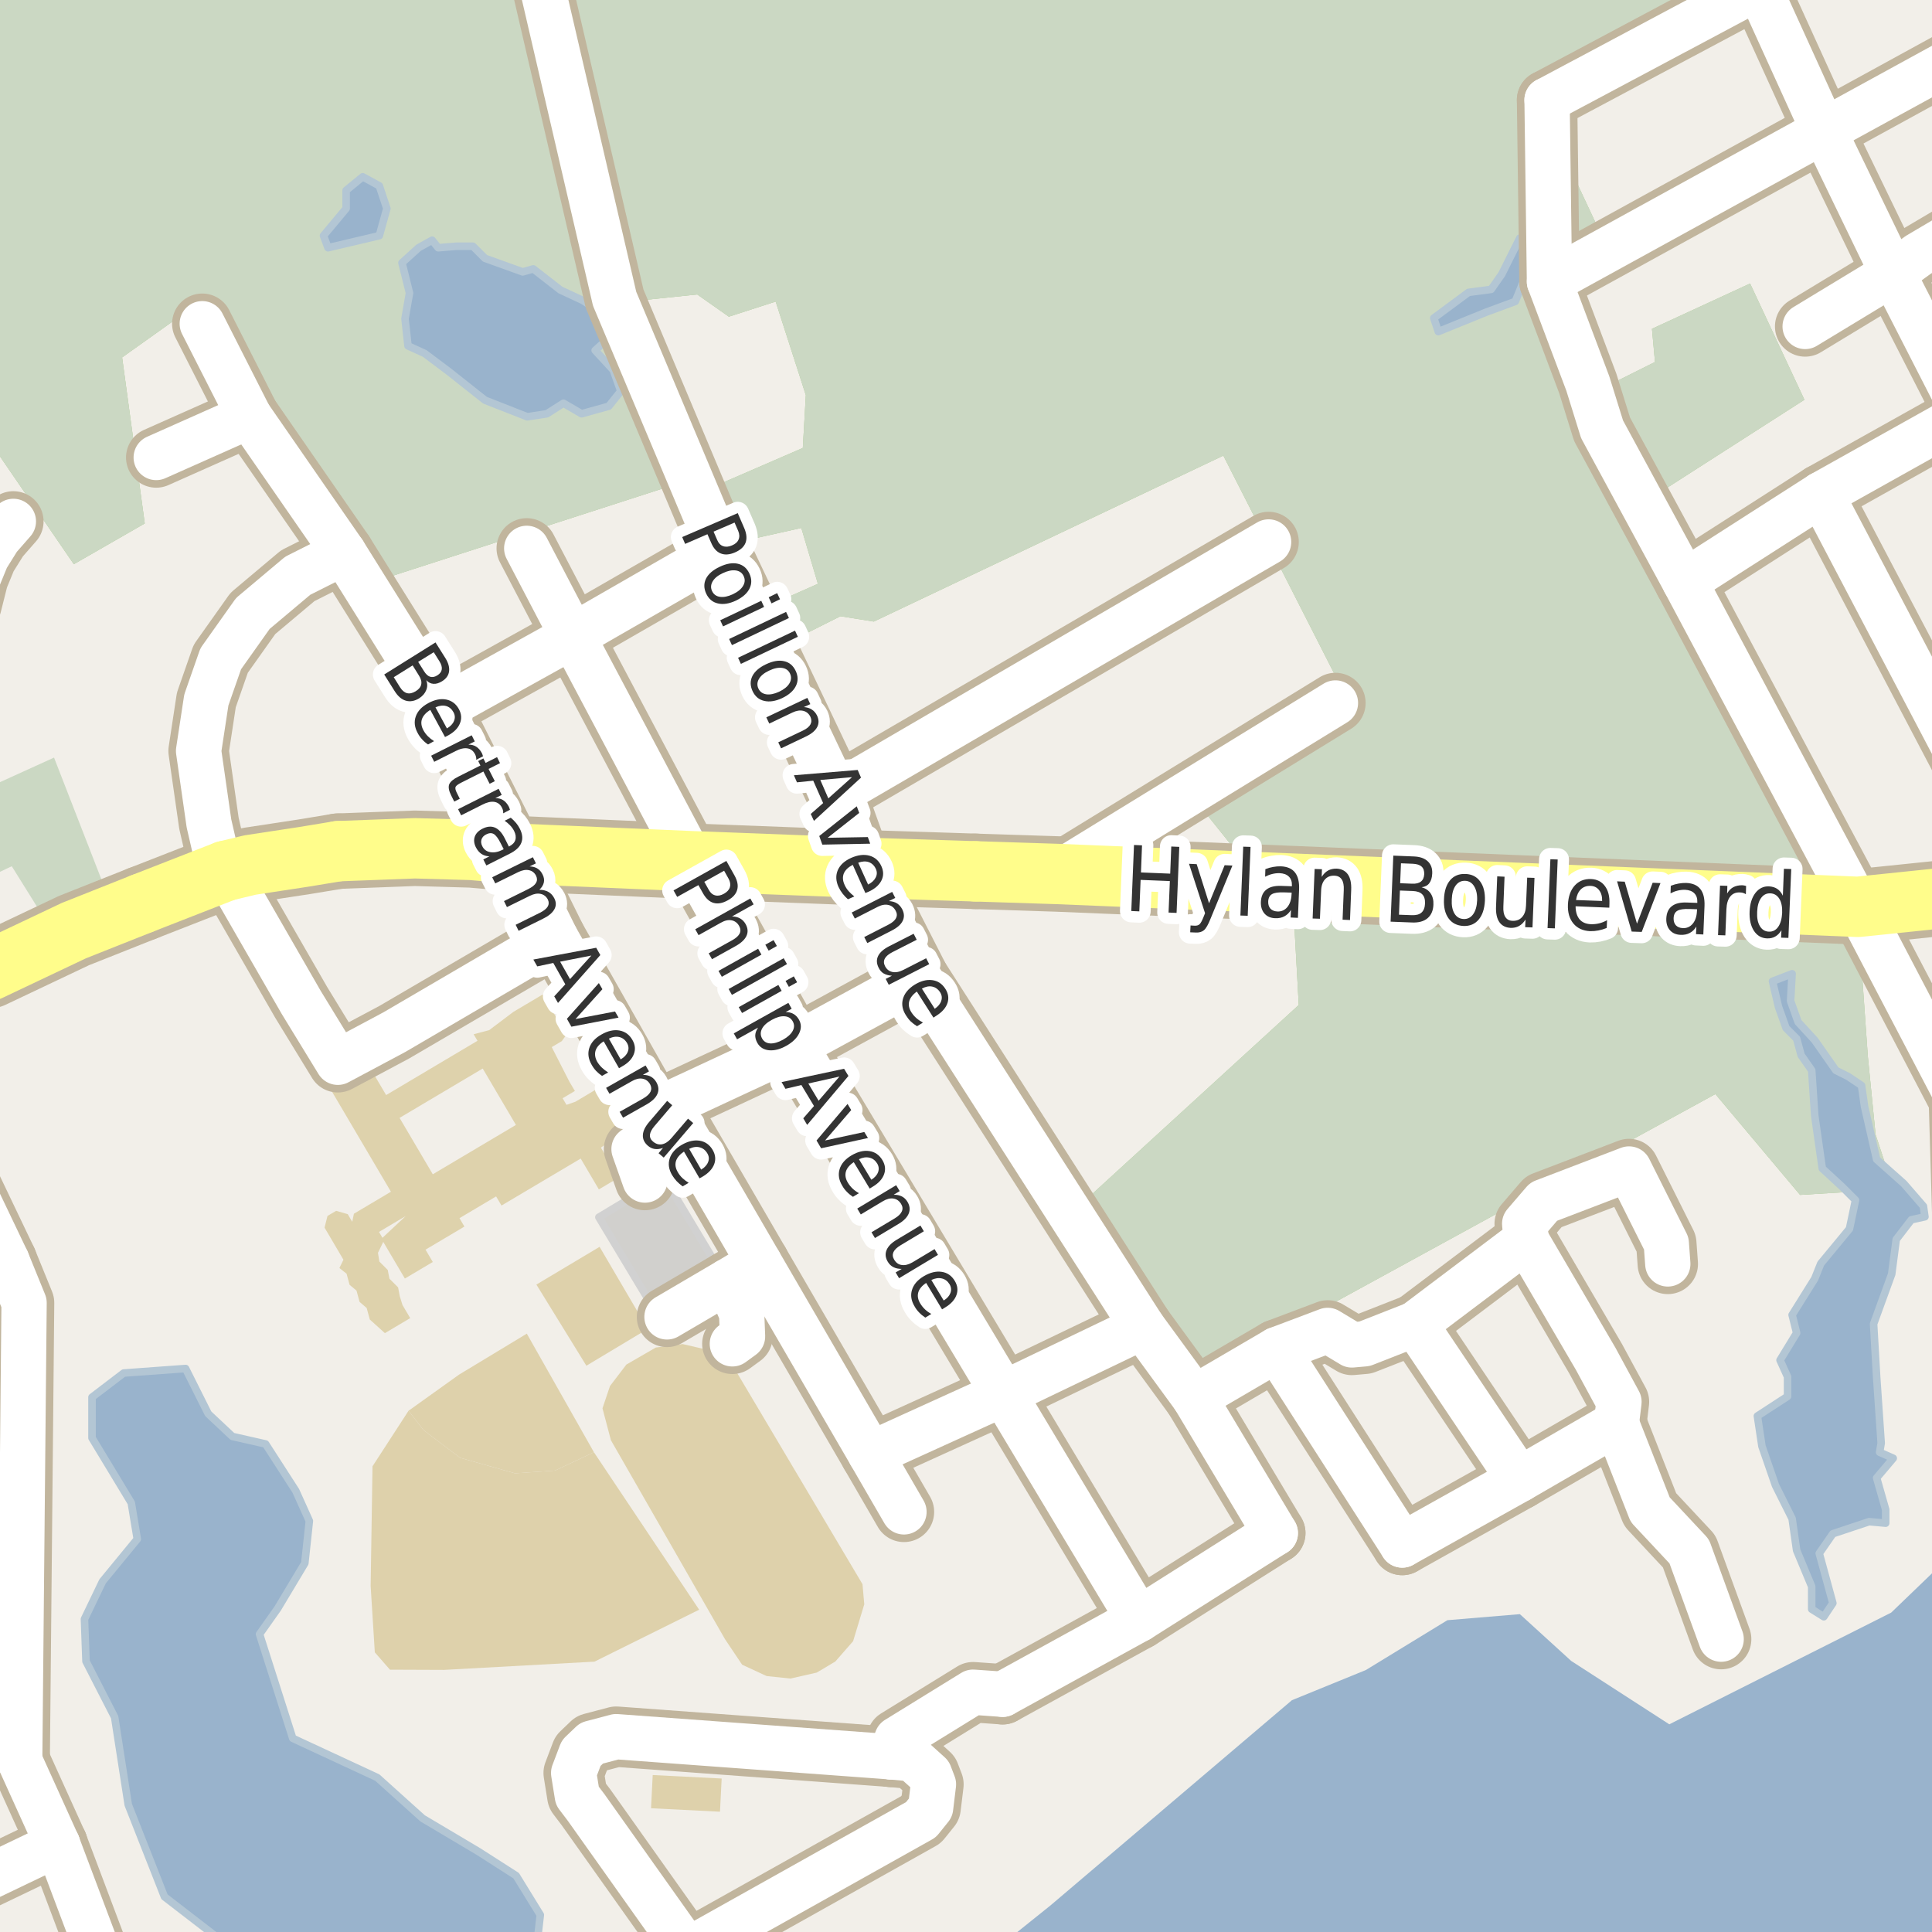 <?xml version="1.0" encoding="UTF-8"?>
<svg xmlns="http://www.w3.org/2000/svg" xmlns:xlink="http://www.w3.org/1999/xlink" width="256pt" height="256pt" viewBox="0 0 256 256" version="1.1">
<g id="surface2">
<rect x="0" y="0" width="256" height="256" style="fill:rgb(60%,70.196%,80%);fill-opacity:1;stroke:none;"/>
<path style=" stroke:none;fill-rule:evenodd;fill:rgb(94.902%,93.725%,91.373%);fill-opacity:1;" d="M 259 -4 L 259 205.59 L 250.59 213.68 L 221.191 228.48 L 208.191 220.082 L 201.391 213.883 L 191.789 214.684 L 180.988 221.285 L 171.188 225.285 L 139.188 252.484 L 131.066 259 L -4 259 L -4 -4 Z M 259 -4 "/>
<path style=" stroke:none;fill-rule:evenodd;fill:rgb(79.608%,84.706%,76.471%);fill-opacity:1;" d="M -4 -4 L -4 54.344 L -2.82 56.359 L 9.781 74.758 L 19.18 69.359 L 16.18 47.359 L 26.578 39.957 L 50.578 76.758 L 89.578 64.16 L 83.379 39.957 L 92.387 39.016 L 96.578 41.961 L 102.781 39.957 L 106.777 52.359 L 106.379 59.359 L 94.379 64.559 L 97.18 71.961 L 106.18 69.957 L 108.379 77.359 L 101.18 80.559 L 103.578 85.559 L 111.363 81.652 L 115.781 82.359 L 162.098 60.371 L 179.496 94.57 L 159.297 107.168 L 171.496 122.367 L 172.094 133.168 L 143.895 158.969 L 159.297 182.168 L 227.297 144.969 L 238.523 158.332 L 250.895 157.57 L 248.523 150.328 L 247.496 139.969 L 246.496 125.77 L 215.695 67.969 L 239.094 52.969 L 231.895 37.57 L 218.895 43.57 L 219.297 47.969 L 209.297 52.969 L 203.379 37.559 L 212.379 31.559 L 203.379 12.359 L 230.582 -2.641 L 229.949 -4 L 260 -4 Z M -4 -4 "/>
<path style=" stroke:none;fill-rule:evenodd;fill:rgb(70.98%,82.353%,61.176%);fill-opacity:1;" d="M -4 -4 L -4 54.344 L -2.82 56.359 L 9.781 74.758 L 19.18 69.359 L 16.18 47.359 L 26.578 39.957 L 50.578 76.758 L 89.578 64.16 L 83.379 39.957 L 92.387 39.016 L 96.578 41.961 L 102.781 39.957 L 106.777 52.359 L 106.379 59.359 L 94.379 64.559 L 97.18 71.961 L 106.18 69.957 L 108.379 77.359 L 101.18 80.559 L 103.578 85.559 L 111.363 81.652 L 115.781 82.359 L 162.098 60.371 L 179.496 94.57 L 159.297 107.168 L 171.496 122.367 L 172.094 133.168 L 143.895 158.969 L 159.297 182.168 L 227.297 144.969 L 238.523 158.332 L 250.895 157.57 L 248.523 150.328 L 247.496 139.969 L 246.496 125.77 L 215.695 67.969 L 239.094 52.969 L 231.895 37.57 L 218.895 43.57 L 219.297 47.969 L 209.297 52.969 L 203.379 37.559 L 212.379 31.559 L 203.379 12.359 L 230.582 -2.641 L 229.949 -4 L 260 -4 Z M -4 -4 "/>
<path style=" stroke:none;fill-rule:evenodd;fill:rgb(79.608%,84.706%,76.471%);fill-opacity:1;" d="M -4 -4 L -4 54.344 L -2.82 56.359 L 9.781 74.758 L 19.18 69.359 L 16.18 47.359 L 26.578 39.957 L 50.578 76.758 L 89.578 64.16 L 83.379 39.957 L 92.387 39.016 L 96.578 41.961 L 102.781 39.957 L 106.777 52.359 L 106.379 59.359 L 94.379 64.559 L 97.18 71.961 L 106.18 69.957 L 108.379 77.359 L 101.18 80.559 L 103.578 85.559 L 111.363 81.652 L 115.781 82.359 L 162.098 60.371 L 179.496 94.57 L 159.297 107.168 L 171.496 122.367 L 172.094 133.168 L 143.895 158.969 L 159.297 182.168 L 227.297 144.969 L 238.523 158.332 L 250.895 157.57 L 248.523 150.328 L 247.496 139.969 L 246.496 125.77 L 215.695 67.969 L 239.094 52.969 L 231.895 37.57 L 218.895 43.57 L 219.297 47.969 L 209.297 52.969 L 203.379 37.559 L 212.379 31.559 L 203.379 12.359 L 230.582 -2.641 L 229.949 -4 L 260 -4 Z M -4 -4 "/>
<path style=" stroke:none;fill-rule:evenodd;fill:rgb(79.608%,84.706%,76.471%);fill-opacity:1;" d="M -4 117.414 L 1.559 114.781 L 5.453 121.027 L 13.516 116.727 L 7.16 100.383 L -4 105.457 L -4 -4 Z M -4 117.414 "/>
<path style=" stroke:none;fill-rule:evenodd;fill:rgb(87.059%,81.961%,67.059%);fill-opacity:1;" d="M 49.113 210.148 L 49.664 218.941 L 51.668 221.242 L 58.824 221.27 L 78.773 220.176 L 92.641 213.293 L 78.699 192.43 L 73.547 194.855 L 68.246 195.223 L 60.961 193.164 L 56.102 189.48 L 54.133 186.934 L 49.359 194.293 Z M 49.113 210.148 "/>
<path style=" stroke:none;fill-rule:evenodd;fill:rgb(87.059%,81.961%,67.059%);fill-opacity:1;" d="M 79.832 186.609 L 80.949 190.836 L 96.074 217.211 L 98.336 220.582 L 101.582 222.086 L 104.738 222.418 L 108.227 221.625 L 110.684 220.16 L 113.039 217.469 L 114.52 212.582 L 114.285 209.91 L 97.078 180.922 L 94.098 178.941 L 90.445 178.094 L 86.898 178.555 L 83 180.809 L 80.828 183.652 Z M 79.832 186.609 "/>
<path style=" stroke:none;fill-rule:evenodd;fill:rgb(87.059%,82.353%,67.451%);fill-opacity:1;" d="M 43.004 162.664 L 45.508 166.922 L 44.973 168.02 L 45.922 168.773 L 46.32 170.242 L 47.238 171.008 L 47.645 172.504 L 48.586 173.316 L 49 174.84 L 51 176.648 L 54.355 174.656 L 53.332 172.922 L 52.969 171.75 L 52.75 170.582 L 51.605 169.441 L 51.375 168.273 L 50.27 167.164 L 50.082 166.004 L 50.785 164.559 L 53.648 169.414 L 57.348 167.219 L 56.383 165.586 L 61.539 162.527 L 60.883 161.414 L 65.738 158.531 L 66.449 159.742 L 76.945 153.516 L 79.352 157.602 L 81.969 156.047 L 79.621 152.062 L 83.949 149.137 L 80.559 143.414 L 76.254 145.98 L 75.066 146.398 L 74.547 145.523 L 76.176 144.559 L 75.457 143.344 L 73.109 138.746 L 74.445 137.953 L 75.055 137.098 L 71.918 131.77 L 68.027 134.078 L 64.816 136.5 L 62.758 137.043 L 63.27 137.91 L 51.164 145.102 L 49.117 141.625 L 43.996 144.66 L 51.801 157.91 L 46.895 160.824 L 46.672 161.891 L 46.078 160.883 L 44.539 160.441 L 43.395 161.117 Z M 50.219 163.234 L 53.754 161.137 L 50.676 164.016 Z M 52.945 148.125 L 63.961 141.586 L 68.363 149.059 L 57.348 155.598 Z M 52.945 148.125 "/>
<path style=" stroke:none;fill-rule:evenodd;fill:rgb(87.059%,81.961%,67.059%);fill-opacity:1;" d="M 83.59 190.473 L 98.859 216.613 L 110.418 209.859 L 95.148 183.723 Z M 83.59 190.473 "/>
<path style=" stroke:none;fill-rule:evenodd;fill:rgb(87.059%,81.961%,67.059%);fill-opacity:1;" d="M 54.133 186.934 L 56.102 189.48 L 60.961 193.164 L 68.246 195.223 L 73.547 194.855 L 78.699 192.43 L 69.805 176.715 L 60.832 182.141 Z M 54.133 186.934 "/>
<path style=" stroke:none;fill-rule:evenodd;fill:rgb(81.961%,81.569%,80.392%);fill-opacity:1;" d="M 79.352 161.289 L 88.215 176.043 L 96 171.363 L 94.469 168.812 L 95.348 168.285 L 88.02 156.082 Z M 79.352 161.289 "/>
<path style="fill:none;stroke-width:1;stroke-linecap:round;stroke-linejoin:round;stroke:rgb(81.961%,81.961%,81.961%);stroke-opacity:1;stroke-miterlimit:10;" d="M 79.352 161.289 L 88.215 176.043 L 96 171.363 L 94.469 168.812 L 95.348 168.285 L 88.02 156.082 L 79.352 161.289 "/>
<path style=" stroke:none;fill-rule:evenodd;fill:rgb(87.059%,81.961%,67.059%);fill-opacity:1;" d="M 71.074 170.211 L 77.699 180.965 L 85.824 176.086 L 79.449 165.211 Z M 71.074 170.211 "/>
<path style=" stroke:none;fill-rule:evenodd;fill:rgb(87.059%,81.961%,67.059%);fill-opacity:1;" d="M 86.266 239.602 L 95.402 240.062 L 95.625 235.664 L 86.488 235.203 Z M 86.266 239.602 "/>
<path style=" stroke:none;fill-rule:evenodd;fill:rgb(60%,70.196%,80%);fill-opacity:1;" d="M 11.395 220.133 L 15.191 227.535 L 16.992 239.133 L 21.793 251.332 L 31.395 258.734 L 70.992 259 L 71.594 253.734 L 68.391 248.535 L 63.395 245.336 L 55.992 240.938 L 49.992 235.535 L 38.793 230.336 L 34.391 216.535 L 36.793 213.137 L 40.391 207.133 L 40.992 201.535 L 39.191 197.535 L 35.191 191.332 L 30.793 190.336 L 27.594 187.332 L 24.59 181.336 L 16.391 181.934 L 12.191 185.137 L 12.191 190.535 L 17.395 199.137 L 18.191 203.938 L 13.594 209.535 L 11.191 214.535 Z M 11.395 220.133 "/>
<path style="fill:none;stroke-width:1;stroke-linecap:round;stroke-linejoin:round;stroke:rgb(70.196%,77.647%,83.137%);stroke-opacity:1;stroke-miterlimit:10;" d="M 11.395 220.133 L 15.191 227.535 L 16.992 239.133 L 21.793 251.332 L 31.395 258.734 L 70.992 259 L 71.594 253.734 L 68.391 248.535 L 63.395 245.336 L 55.992 240.938 L 49.992 235.535 L 38.793 230.336 L 34.391 216.535 L 36.793 213.137 L 40.391 207.133 L 40.992 201.535 L 39.191 197.535 L 35.191 191.332 L 30.793 190.336 L 27.594 187.332 L 24.59 181.336 L 16.391 181.934 L 12.191 185.137 L 12.191 190.535 L 17.395 199.137 L 18.191 203.938 L 13.594 209.535 L 11.191 214.535 L 11.395 220.133 "/>
<path style=" stroke:none;fill-rule:evenodd;fill:rgb(60%,70.196%,80%);fill-opacity:1;" d="M 232.863 187.629 L 233.465 191.629 L 235.262 196.828 L 237.465 201.227 L 238.062 205.43 L 240.062 210.227 L 240.062 213.227 L 241.664 214.227 L 242.863 212.426 L 241.062 205.828 L 242.863 203.227 L 247.664 201.629 L 249.863 201.828 L 249.863 200.027 L 248.664 195.828 L 250.863 193.227 L 249.062 192.43 L 249.266 191.227 L 248.664 182.43 L 248.262 175.426 L 250.66 168.828 L 251.262 164.23 L 253.262 161.629 L 255.062 161.227 L 254.863 159.828 L 252.262 156.828 L 248.664 153.629 L 247.062 146.625 L 246.664 143.828 L 244.863 142.629 L 243.262 141.828 L 240.461 137.828 L 238.262 135.43 L 237.262 132.629 L 237.465 129.027 L 234.863 130.027 L 235.664 133.43 L 236.664 136.227 L 238.062 137.629 L 238.664 139.828 L 240.062 141.828 L 240.461 147.828 L 241.461 154.828 L 244.062 157.227 L 245.863 159.027 L 245.062 162.828 L 241.262 167.43 L 240.461 169.43 L 237.465 174.227 L 238.062 176.629 L 235.863 180.227 L 236.863 182.43 L 236.863 185.027 Z M 232.863 187.629 "/>
<path style="fill:none;stroke-width:1;stroke-linecap:round;stroke-linejoin:round;stroke:rgb(70.196%,77.647%,83.137%);stroke-opacity:1;stroke-miterlimit:10;" d="M 232.863 187.629 L 233.465 191.629 L 235.262 196.828 L 237.465 201.227 L 238.062 205.43 L 240.062 210.227 L 240.062 213.227 L 241.664 214.227 L 242.863 212.426 L 241.062 205.828 L 242.863 203.227 L 247.664 201.629 L 249.863 201.828 L 249.863 200.027 L 248.664 195.828 L 250.863 193.227 L 249.062 192.43 L 249.266 191.227 L 248.664 182.43 L 248.262 175.426 L 250.66 168.828 L 251.262 164.23 L 253.262 161.629 L 255.062 161.227 L 254.863 159.828 L 252.262 156.828 L 248.664 153.629 L 247.062 146.625 L 246.664 143.828 L 244.863 142.629 L 243.262 141.828 L 240.461 137.828 L 238.262 135.43 L 237.262 132.629 L 237.465 129.027 L 234.863 130.027 L 235.664 133.43 L 236.664 136.227 L 238.062 137.629 L 238.664 139.828 L 240.062 141.828 L 240.461 147.828 L 241.461 154.828 L 244.062 157.227 L 245.863 159.027 L 245.062 162.828 L 241.262 167.43 L 240.461 169.43 L 237.465 174.227 L 238.062 176.629 L 235.863 180.227 L 236.863 182.43 L 236.863 185.027 L 232.863 187.629 "/>
<path style=" stroke:none;fill-rule:evenodd;fill:rgb(60%,70.196%,80%);fill-opacity:1;" d="M 53.262 34.828 L 54.262 38.828 L 53.664 42.227 L 54.062 45.828 L 56.262 46.828 L 59.461 49.227 L 64.262 53.027 L 69.863 55.227 L 72.461 54.828 L 74.66 53.43 L 77.062 54.828 L 80.664 53.828 L 82.262 51.828 L 81.262 49.027 L 78.863 46.426 L 80.863 44.625 L 80.262 41.828 L 77.262 39.828 L 74.262 38.43 L 70.664 35.629 L 69.262 36.027 L 64.262 34.227 L 62.664 32.629 L 60.461 32.629 L 58.062 32.828 L 57.262 31.828 L 55.465 32.828 Z M 53.262 34.828 "/>
<path style="fill:none;stroke-width:1;stroke-linecap:round;stroke-linejoin:round;stroke:rgb(70.196%,77.647%,83.137%);stroke-opacity:1;stroke-miterlimit:10;" d="M 53.262 34.828 L 54.262 38.828 L 53.664 42.227 L 54.062 45.828 L 56.262 46.828 L 59.461 49.227 L 64.262 53.027 L 69.863 55.227 L 72.461 54.828 L 74.66 53.43 L 77.062 54.828 L 80.664 53.828 L 82.262 51.828 L 81.262 49.027 L 78.863 46.426 L 80.863 44.625 L 80.262 41.828 L 77.262 39.828 L 74.262 38.43 L 70.664 35.629 L 69.262 36.027 L 64.262 34.227 L 62.664 32.629 L 60.461 32.629 L 58.062 32.828 L 57.262 31.828 L 55.465 32.828 L 53.262 34.828 "/>
<path style=" stroke:none;fill-rule:evenodd;fill:rgb(60%,70.196%,80%);fill-opacity:1;" d="M 42.863 31.227 L 43.465 32.828 L 50.262 31.227 L 51.262 27.629 L 50.262 24.625 L 48.062 23.426 L 45.863 25.227 L 45.863 27.629 Z M 42.863 31.227 "/>
<path style="fill:none;stroke-width:1;stroke-linecap:round;stroke-linejoin:round;stroke:rgb(70.196%,77.647%,83.137%);stroke-opacity:1;stroke-miterlimit:10;" d="M 42.863 31.227 L 43.465 32.828 L 50.262 31.227 L 51.262 27.629 L 50.262 24.625 L 48.062 23.426 L 45.863 25.227 L 45.863 27.629 L 42.863 31.227 "/>
<path style=" stroke:none;fill-rule:evenodd;fill:rgb(60%,70.196%,80%);fill-opacity:1;" d="M 189.984 42.145 L 190.582 43.941 L 196.984 41.344 L 200.785 39.941 L 202.984 34.543 L 202.582 31.746 L 201.383 31.543 L 198.984 36.344 L 197.582 38.344 L 194.586 38.742 Z M 189.984 42.145 "/>
<path style="fill:none;stroke-width:1;stroke-linecap:round;stroke-linejoin:round;stroke:rgb(70.196%,77.647%,83.137%);stroke-opacity:1;stroke-miterlimit:10;" d="M 189.984 42.145 L 190.582 43.941 L 196.984 41.344 L 200.785 39.941 L 202.984 34.543 L 202.582 31.746 L 201.383 31.543 L 198.984 36.344 L 197.582 38.344 L 194.586 38.742 L 189.984 42.145 "/>
<path style="fill:none;stroke-width:8;stroke-linecap:round;stroke-linejoin:round;stroke:rgb(75.686%,70.98%,61.569%);stroke-opacity:1;stroke-miterlimit:10;" d="M 96.422 169.777 L 98.27 174 L 98.391 177.078 L 97.039 178.066 "/>
<path style="fill:none;stroke-width:8;stroke-linecap:round;stroke-linejoin:round;stroke:rgb(75.686%,70.98%,61.569%);stroke-opacity:1;stroke-miterlimit:10;" d="M 86.668 147.242 L 86.305 150.512 L 84.012 152.262 L 85.461 156.363 "/>
<path style="fill:none;stroke-width:8;stroke-linecap:round;stroke-linejoin:round;stroke:rgb(75.686%,70.98%,61.569%);stroke-opacity:1;stroke-miterlimit:10;" d="M 100.598 167.293 L 96.422 169.777 L 88.379 174.496 "/>
<path style="fill:none;stroke-width:8;stroke-linecap:round;stroke-linejoin:round;stroke:rgb(75.686%,70.98%,61.569%);stroke-opacity:1;stroke-miterlimit:10;" d="M 29.887 115.402 L 39.91 132.82 L 44.766 140.758 L 52.266 136.758 L 73.641 124.258 "/>
<path style="fill:none;stroke-width:8;stroke-linecap:round;stroke-linejoin:round;stroke:rgb(75.686%,70.98%,61.569%);stroke-opacity:1;stroke-miterlimit:10;" d="M 33.02 55.137 L 20.699 60.621 "/>
<path style="fill:none;stroke-width:8;stroke-linecap:round;stroke-linejoin:round;stroke:rgb(75.686%,70.98%,61.569%);stroke-opacity:1;stroke-miterlimit:10;" d="M 117.977 232.785 L 118.844 230.445 L 128.938 224.223 L 132.855 224.5 "/>
<path style="fill:none;stroke-width:8;stroke-linecap:round;stroke-linejoin:round;stroke:rgb(75.686%,70.98%,61.569%);stroke-opacity:1;stroke-miterlimit:10;" d="M 187.496 175.441 L 201.328 196.043 "/>
<path style="fill:none;stroke-width:8;stroke-linecap:round;stroke-linejoin:round;stroke:rgb(75.686%,70.98%,61.569%);stroke-opacity:1;stroke-miterlimit:10;" d="M 0.906 167.031 L -9 172.453 "/>
<path style="fill:none;stroke-width:8;stroke-linecap:round;stroke-linejoin:round;stroke:rgb(75.686%,70.98%,61.569%);stroke-opacity:1;stroke-miterlimit:10;" d="M 202.238 164.32 L 211.43 180.039 L 214.523 185.75 L 214.176 188.613 "/>
<path style="fill:none;stroke-width:8;stroke-linecap:round;stroke-linejoin:round;stroke:rgb(75.686%,70.98%,61.569%);stroke-opacity:1;stroke-miterlimit:10;" d="M 169.184 178.828 L 185.805 204.723 "/>
<path style="fill:none;stroke-width:8;stroke-linecap:round;stroke-linejoin:round;stroke:rgb(75.686%,70.98%,61.569%);stroke-opacity:1;stroke-miterlimit:10;" d="M 233.02 -1.672 L 204.992 13.262 "/>
<path style="fill:none;stroke-width:8;stroke-linecap:round;stroke-linejoin:round;stroke:rgb(75.686%,70.98%,61.569%);stroke-opacity:1;stroke-miterlimit:10;" d="M 214.176 188.613 L 218.66 200.035 L 223.828 205.562 L 228.062 217.195 "/>
<path style="fill:none;stroke-width:8;stroke-linecap:round;stroke-linejoin:round;stroke:rgb(75.686%,70.98%,61.569%);stroke-opacity:1;stroke-miterlimit:10;" d="M 187.496 175.441 L 180.812 178.062 L 179.133 178.211 L 175.926 176.285 L 172.52 177.57 L 169.184 178.828 L 158.266 185.211 "/>
<path style="fill:none;stroke-width:8;stroke-linecap:round;stroke-linejoin:round;stroke:rgb(75.686%,70.98%,61.569%);stroke-opacity:1;stroke-miterlimit:10;" d="M 214.176 188.613 L 201.328 196.043 L 185.805 204.723 "/>
<path style="fill:none;stroke-width:8;stroke-linecap:round;stroke-linejoin:round;stroke:rgb(75.686%,70.98%,61.569%);stroke-opacity:1;stroke-miterlimit:10;" d="M 121.781 129.586 L 105.324 138.555 L 86.668 147.242 "/>
<path style="fill:none;stroke-width:8;stroke-linecap:round;stroke-linejoin:round;stroke:rgb(75.686%,70.98%,61.569%);stroke-opacity:1;stroke-miterlimit:10;" d="M 115.344 192.672 L 132.957 184.668 L 151.402 175.816 "/>
<path style="fill:none;stroke-width:8;stroke-linecap:round;stroke-linejoin:round;stroke:rgb(75.686%,70.98%,61.569%);stroke-opacity:1;stroke-miterlimit:10;" d="M 241.664 17.336 L 205.312 37.324 "/>
<path style="fill:none;stroke-width:8;stroke-linecap:round;stroke-linejoin:round;stroke:rgb(75.686%,70.98%,61.569%);stroke-opacity:1;stroke-miterlimit:10;" d="M 132.855 224.5 L 150.902 214.578 L 168.984 203.141 "/>
<path style="fill:none;stroke-width:8;stroke-linecap:round;stroke-linejoin:round;stroke:rgb(75.686%,70.98%,61.569%);stroke-opacity:1;stroke-miterlimit:10;" d="M 95.492 73.008 L 75.871 84.289 L 58.488 93.949 "/>
<path style="fill:none;stroke-width:8;stroke-linecap:round;stroke-linejoin:round;stroke:rgb(75.686%,70.98%,61.569%);stroke-opacity:1;stroke-miterlimit:10;" d="M 176.953 93.148 L 140.043 115.805 "/>
<path style="fill:none;stroke-width:8;stroke-linecap:round;stroke-linejoin:round;stroke:rgb(75.686%,70.98%,61.569%);stroke-opacity:1;stroke-miterlimit:10;" d="M 1.773 69.086 L -0.184 71.324 L -1.77 73.867 L -2.887 76.598 L -3.773 80.121 L -5.777 84.719 L -9 88.574 "/>
<path style="fill:none;stroke-width:8;stroke-linecap:round;stroke-linejoin:round;stroke:rgb(75.686%,70.98%,61.569%);stroke-opacity:1;stroke-miterlimit:10;" d="M 264 28.801 L 262.098 29.508 L 258.488 31.223 L 254.176 33.77 L 250.797 36.223 L 239.191 43.258 "/>
<path style="fill:none;stroke-width:8;stroke-linecap:round;stroke-linejoin:round;stroke:rgb(75.686%,70.98%,61.569%);stroke-opacity:1;stroke-miterlimit:10;" d="M 187.496 175.441 L 202.238 164.32 L 202.027 162.156 L 204.543 159.227 L 215.852 154.898 L 220.793 164.762 L 220.992 167.477 "/>
<path style="fill:none;stroke-width:8;stroke-linecap:round;stroke-linejoin:round;stroke:rgb(75.686%,70.98%,61.569%);stroke-opacity:1;stroke-miterlimit:10;" d="M 45.539 73.223 L 39.449 76.289 L 33.508 81.285 L 29.246 87.293 L 27.34 92.75 L 26.312 99.504 L 27.688 109.102 L 28.516 112.695 L 29.887 115.402 "/>
<path style="fill:none;stroke-width:8;stroke-linecap:round;stroke-linejoin:round;stroke:rgb(75.686%,70.98%,61.569%);stroke-opacity:1;stroke-miterlimit:10;" d="M -9 214.328 L -8.18 215.832 L -2.281 225.734 L 2.609 233.305 L 7.621 244.371 "/>
<path style="fill:none;stroke-width:8;stroke-linecap:round;stroke-linejoin:round;stroke:rgb(75.686%,70.98%,61.569%);stroke-opacity:1;stroke-miterlimit:10;" d="M 168.098 71.812 L 110.805 105.199 "/>
<path style="fill:none;stroke-width:8;stroke-linecap:round;stroke-linejoin:round;stroke:rgb(75.686%,70.98%,61.569%);stroke-opacity:1;stroke-miterlimit:10;" d="M 91.109 258.441 L 77.664 239.5 L 76.5 237.965 L 76.012 234.93 L 77.012 232.293 L 78.387 230.977 L 81.648 230.117 L 117.977 232.785 "/>
<path style="fill:none;stroke-width:8;stroke-linecap:round;stroke-linejoin:round;stroke:rgb(75.686%,70.98%,61.569%);stroke-opacity:1;stroke-miterlimit:10;" d="M 7.621 244.371 L 15.016 264 "/>
<path style="fill:none;stroke-width:8;stroke-linecap:round;stroke-linejoin:round;stroke:rgb(75.686%,70.98%,61.569%);stroke-opacity:1;stroke-miterlimit:10;" d="M 241.312 65.5 L 264 108.691 "/>
<path style="fill:none;stroke-width:8;stroke-linecap:round;stroke-linejoin:round;stroke:rgb(75.686%,70.98%,61.569%);stroke-opacity:1;stroke-miterlimit:10;" d="M 79.027 264 L 80.598 262.402 L 84.723 260.211 L 91.109 258.441 L 122.031 241.121 L 123.312 239.527 L 123.688 236.434 L 123.172 235.082 L 120.938 233.062 L 117.977 232.785 "/>
<path style="fill:none;stroke-width:8;stroke-linecap:round;stroke-linejoin:round;stroke:rgb(75.686%,70.98%,61.569%);stroke-opacity:1;stroke-miterlimit:10;" d="M 7.621 244.371 L -9 252.34 "/>
<path style="fill:none;stroke-width:8;stroke-linecap:round;stroke-linejoin:round;stroke:rgb(75.686%,70.98%,61.569%);stroke-opacity:1;stroke-miterlimit:10;" d="M 264 5.102 L 241.664 17.336 "/>
<path style="fill:none;stroke-width:8;stroke-linecap:round;stroke-linejoin:round;stroke:rgb(75.686%,70.98%,61.569%);stroke-opacity:1;stroke-miterlimit:10;" d="M 69.793 72.66 L 75.871 84.289 L 91.668 114.117 L 105.324 138.555 L 132.957 184.668 L 150.902 214.578 "/>
<path style="fill:none;stroke-width:8;stroke-linecap:round;stroke-linejoin:round;stroke:rgb(75.686%,70.98%,61.569%);stroke-opacity:1;stroke-miterlimit:10;" d="M 26.801 42.895 L 33.02 55.137 L 45.539 73.223 L 58.488 93.949 L 68.137 113.105 L 73.641 124.258 L 86.668 147.242 L 89.625 148.402 L 100.598 167.293 L 115.344 192.672 L 119.781 200.332 "/>
<path style="fill:none;stroke-width:8;stroke-linecap:round;stroke-linejoin:round;stroke:rgb(75.686%,70.98%,61.569%);stroke-opacity:1;stroke-miterlimit:10;" d="M 204.992 13.262 L 205.312 37.324 L 210.391 50.812 L 212.281 56.883 L 223.23 77.086 L 246.184 120.16 L 259.559 145.727 L 260.98 193.699 "/>
<path style="fill:none;stroke-width:8;stroke-linecap:round;stroke-linejoin:round;stroke:rgb(75.686%,70.98%,61.569%);stroke-opacity:1;stroke-miterlimit:10;" d="M 223.23 77.086 L 241.312 65.5 L 260.328 54.859 L 264 52.875 "/>
<path style="fill:none;stroke-width:8;stroke-linecap:round;stroke-linejoin:round;stroke:rgb(75.686%,70.98%,61.569%);stroke-opacity:1;stroke-miterlimit:10;" d="M -9 146.301 L 0.906 167.031 L 3.191 172.641 L 2.609 233.305 "/>
<path style="fill:none;stroke-width:8;stroke-linecap:round;stroke-linejoin:round;stroke:rgb(75.686%,70.98%,61.569%);stroke-opacity:1;stroke-miterlimit:10;" d="M 70.148 -9 L 81.441 39.594 L 95.492 73.008 L 110.805 105.199 L 112.953 111.172 L 114.32 114.977 L 116.055 118.375 L 121.781 129.586 L 151.402 175.816 L 158.266 185.211 L 168.984 203.141 "/>
<path style="fill:none;stroke-width:8;stroke-linecap:round;stroke-linejoin:round;stroke:rgb(75.686%,70.98%,61.569%);stroke-opacity:1;stroke-miterlimit:10;" d="M 264 62 L 260.328 54.859 L 250.797 36.223 L 241.664 17.336 L 233.02 -1.672 L 229.82 -9 "/>
<path style="fill:none;stroke-width:10;stroke-linecap:round;stroke-linejoin:round;stroke:rgb(75.686%,70.98%,61.569%);stroke-opacity:1;stroke-miterlimit:10;" d="M 29.887 115.402 L 27.73 116.242 L 18.855 119.711 "/>
<path style="fill:none;stroke-width:10;stroke-linecap:round;stroke-linejoin:round;stroke:rgb(75.686%,70.98%,61.569%);stroke-opacity:1;stroke-miterlimit:10;" d="M 129.246 115.457 L 114.32 114.977 "/>
<path style="fill:none;stroke-width:10;stroke-linecap:round;stroke-linejoin:round;stroke:rgb(75.686%,70.98%,61.569%);stroke-opacity:1;stroke-miterlimit:10;" d="M 44.809 112.785 L 40.266 113.535 L 33.133 114.621 L 29.887 115.402 "/>
<path style="fill:none;stroke-width:10;stroke-linecap:round;stroke-linejoin:round;stroke:rgb(75.686%,70.98%,61.569%);stroke-opacity:1;stroke-miterlimit:10;" d="M 18.855 119.711 L 9.781 123.316 L -1.398 128.617 "/>
<path style="fill:none;stroke-width:10;stroke-linecap:round;stroke-linejoin:round;stroke:rgb(75.686%,70.98%,61.569%);stroke-opacity:1;stroke-miterlimit:10;" d="M 114.32 114.977 L 91.668 114.117 L 68.137 113.105 L 62.449 112.617 L 54.969 112.402 L 44.809 112.785 "/>
<path style="fill:none;stroke-width:10;stroke-linecap:round;stroke-linejoin:round;stroke:rgb(75.686%,70.98%,61.569%);stroke-opacity:1;stroke-miterlimit:10;" d="M 257.859 118.953 L 246.184 120.16 L 140.043 115.805 L 129.246 115.457 "/>
<path style="fill:none;stroke-width:6;stroke-linecap:round;stroke-linejoin:round;stroke:rgb(100%,100%,100%);stroke-opacity:1;stroke-miterlimit:10;" d="M 96.422 169.777 L 98.27 174 L 98.391 177.078 L 97.039 178.066 "/>
<path style="fill:none;stroke-width:6;stroke-linecap:round;stroke-linejoin:round;stroke:rgb(100%,100%,100%);stroke-opacity:1;stroke-miterlimit:10;" d="M 86.668 147.242 L 86.305 150.512 L 84.012 152.262 L 85.461 156.363 "/>
<path style="fill:none;stroke-width:6;stroke-linecap:round;stroke-linejoin:round;stroke:rgb(100%,100%,100%);stroke-opacity:1;stroke-miterlimit:10;" d="M 100.598 167.293 L 96.422 169.777 L 88.379 174.496 "/>
<path style="fill:none;stroke-width:6;stroke-linecap:round;stroke-linejoin:round;stroke:rgb(100%,100%,100%);stroke-opacity:1;stroke-miterlimit:10;" d="M 29.887 115.402 L 39.91 132.82 L 44.766 140.758 L 52.266 136.758 L 73.641 124.258 "/>
<path style="fill:none;stroke-width:6;stroke-linecap:round;stroke-linejoin:round;stroke:rgb(100%,100%,100%);stroke-opacity:1;stroke-miterlimit:10;" d="M 33.02 55.137 L 20.699 60.621 "/>
<path style="fill:none;stroke-width:6;stroke-linecap:round;stroke-linejoin:round;stroke:rgb(100%,100%,100%);stroke-opacity:1;stroke-miterlimit:10;" d="M 117.977 232.785 L 118.844 230.445 L 128.938 224.223 L 132.855 224.5 "/>
<path style="fill:none;stroke-width:6;stroke-linecap:round;stroke-linejoin:round;stroke:rgb(100%,100%,100%);stroke-opacity:1;stroke-miterlimit:10;" d="M 187.496 175.441 L 201.328 196.043 "/>
<path style="fill:none;stroke-width:6;stroke-linecap:round;stroke-linejoin:round;stroke:rgb(100%,100%,100%);stroke-opacity:1;stroke-miterlimit:10;" d="M 0.906 167.031 L -9 172.453 "/>
<path style="fill:none;stroke-width:6;stroke-linecap:round;stroke-linejoin:round;stroke:rgb(100%,100%,100%);stroke-opacity:1;stroke-miterlimit:10;" d="M 202.238 164.32 L 211.43 180.039 L 214.523 185.75 L 214.176 188.613 "/>
<path style="fill:none;stroke-width:6;stroke-linecap:round;stroke-linejoin:round;stroke:rgb(100%,100%,100%);stroke-opacity:1;stroke-miterlimit:10;" d="M 169.184 178.828 L 185.805 204.723 "/>
<path style="fill:none;stroke-width:6;stroke-linecap:round;stroke-linejoin:round;stroke:rgb(100%,100%,100%);stroke-opacity:1;stroke-miterlimit:10;" d="M 233.02 -1.672 L 204.992 13.262 "/>
<path style="fill:none;stroke-width:6;stroke-linecap:round;stroke-linejoin:round;stroke:rgb(100%,100%,100%);stroke-opacity:1;stroke-miterlimit:10;" d="M 214.176 188.613 L 218.66 200.035 L 223.828 205.562 L 228.062 217.195 "/>
<path style="fill:none;stroke-width:6;stroke-linecap:round;stroke-linejoin:round;stroke:rgb(100%,100%,100%);stroke-opacity:1;stroke-miterlimit:10;" d="M 187.496 175.441 L 180.812 178.062 L 179.133 178.211 L 175.926 176.285 L 172.52 177.57 L 169.184 178.828 L 158.266 185.211 "/>
<path style="fill:none;stroke-width:6;stroke-linecap:round;stroke-linejoin:round;stroke:rgb(100%,100%,100%);stroke-opacity:1;stroke-miterlimit:10;" d="M 214.176 188.613 L 201.328 196.043 L 185.805 204.723 "/>
<path style="fill:none;stroke-width:6;stroke-linecap:round;stroke-linejoin:round;stroke:rgb(100%,100%,100%);stroke-opacity:1;stroke-miterlimit:10;" d="M 121.781 129.586 L 105.324 138.555 L 86.668 147.242 "/>
<path style="fill:none;stroke-width:6;stroke-linecap:round;stroke-linejoin:round;stroke:rgb(100%,100%,100%);stroke-opacity:1;stroke-miterlimit:10;" d="M 115.344 192.672 L 132.957 184.668 L 151.402 175.816 "/>
<path style="fill:none;stroke-width:6;stroke-linecap:round;stroke-linejoin:round;stroke:rgb(100%,100%,100%);stroke-opacity:1;stroke-miterlimit:10;" d="M 241.664 17.336 L 205.312 37.324 "/>
<path style="fill:none;stroke-width:6;stroke-linecap:round;stroke-linejoin:round;stroke:rgb(100%,100%,100%);stroke-opacity:1;stroke-miterlimit:10;" d="M 132.855 224.5 L 150.902 214.578 L 168.984 203.141 "/>
<path style="fill:none;stroke-width:6;stroke-linecap:round;stroke-linejoin:round;stroke:rgb(100%,100%,100%);stroke-opacity:1;stroke-miterlimit:10;" d="M 95.492 73.008 L 75.871 84.289 L 58.488 93.949 "/>
<path style="fill:none;stroke-width:6;stroke-linecap:round;stroke-linejoin:round;stroke:rgb(100%,100%,100%);stroke-opacity:1;stroke-miterlimit:10;" d="M 176.953 93.148 L 140.043 115.805 "/>
<path style="fill:none;stroke-width:6;stroke-linecap:round;stroke-linejoin:round;stroke:rgb(100%,100%,100%);stroke-opacity:1;stroke-miterlimit:10;" d="M 1.773 69.086 L -0.184 71.324 L -1.77 73.867 L -2.887 76.598 L -3.773 80.121 L -5.777 84.719 L -9 88.574 "/>
<path style="fill:none;stroke-width:6;stroke-linecap:round;stroke-linejoin:round;stroke:rgb(100%,100%,100%);stroke-opacity:1;stroke-miterlimit:10;" d="M 264 28.801 L 262.098 29.508 L 258.488 31.223 L 254.176 33.77 L 250.797 36.223 L 239.191 43.258 "/>
<path style="fill:none;stroke-width:6;stroke-linecap:round;stroke-linejoin:round;stroke:rgb(100%,100%,100%);stroke-opacity:1;stroke-miterlimit:10;" d="M 187.496 175.441 L 202.238 164.32 L 202.027 162.156 L 204.543 159.227 L 215.852 154.898 L 220.793 164.762 L 220.992 167.477 "/>
<path style="fill:none;stroke-width:6;stroke-linecap:round;stroke-linejoin:round;stroke:rgb(100%,100%,100%);stroke-opacity:1;stroke-miterlimit:10;" d="M 45.539 73.223 L 39.449 76.289 L 33.508 81.285 L 29.246 87.293 L 27.34 92.75 L 26.312 99.504 L 27.688 109.102 L 28.516 112.695 L 29.887 115.402 "/>
<path style="fill:none;stroke-width:6;stroke-linecap:round;stroke-linejoin:round;stroke:rgb(100%,100%,100%);stroke-opacity:1;stroke-miterlimit:10;" d="M -9 214.328 L -8.18 215.832 L -2.281 225.734 L 2.609 233.305 L 7.621 244.371 "/>
<path style="fill:none;stroke-width:6;stroke-linecap:round;stroke-linejoin:round;stroke:rgb(100%,100%,100%);stroke-opacity:1;stroke-miterlimit:10;" d="M 168.098 71.812 L 110.805 105.199 "/>
<path style="fill:none;stroke-width:6;stroke-linecap:round;stroke-linejoin:round;stroke:rgb(100%,100%,100%);stroke-opacity:1;stroke-miterlimit:10;" d="M 91.109 258.441 L 77.664 239.5 L 76.5 237.965 L 76.012 234.93 L 77.012 232.293 L 78.387 230.977 L 81.648 230.117 L 117.977 232.785 "/>
<path style="fill:none;stroke-width:6;stroke-linecap:round;stroke-linejoin:round;stroke:rgb(100%,100%,100%);stroke-opacity:1;stroke-miterlimit:10;" d="M 7.621 244.371 L 15.016 264 "/>
<path style="fill:none;stroke-width:6;stroke-linecap:round;stroke-linejoin:round;stroke:rgb(100%,100%,100%);stroke-opacity:1;stroke-miterlimit:10;" d="M 241.312 65.5 L 264 108.691 "/>
<path style="fill:none;stroke-width:6;stroke-linecap:round;stroke-linejoin:round;stroke:rgb(100%,100%,100%);stroke-opacity:1;stroke-miterlimit:10;" d="M 79.027 264 L 80.598 262.402 L 84.723 260.211 L 91.109 258.441 L 122.031 241.121 L 123.312 239.527 L 123.688 236.434 L 123.172 235.082 L 120.938 233.062 L 117.977 232.785 "/>
<path style="fill:none;stroke-width:6;stroke-linecap:round;stroke-linejoin:round;stroke:rgb(100%,100%,100%);stroke-opacity:1;stroke-miterlimit:10;" d="M 7.621 244.371 L -9 252.34 "/>
<path style="fill:none;stroke-width:6;stroke-linecap:round;stroke-linejoin:round;stroke:rgb(100%,100%,100%);stroke-opacity:1;stroke-miterlimit:10;" d="M 264 5.102 L 241.664 17.336 "/>
<path style="fill:none;stroke-width:6;stroke-linecap:round;stroke-linejoin:round;stroke:rgb(100%,100%,100%);stroke-opacity:1;stroke-miterlimit:10;" d="M 69.793 72.66 L 75.871 84.289 L 91.668 114.117 L 105.324 138.555 L 132.957 184.668 L 150.902 214.578 "/>
<path style="fill:none;stroke-width:6;stroke-linecap:round;stroke-linejoin:round;stroke:rgb(100%,100%,100%);stroke-opacity:1;stroke-miterlimit:10;" d="M 26.801 42.895 L 33.02 55.137 L 45.539 73.223 L 58.488 93.949 L 68.137 113.105 L 73.641 124.258 L 86.668 147.242 L 89.625 148.402 L 100.598 167.293 L 115.344 192.672 L 119.781 200.332 "/>
<path style="fill:none;stroke-width:6;stroke-linecap:round;stroke-linejoin:round;stroke:rgb(100%,100%,100%);stroke-opacity:1;stroke-miterlimit:10;" d="M 204.992 13.262 L 205.312 37.324 L 210.391 50.812 L 212.281 56.883 L 223.23 77.086 L 246.184 120.16 L 259.559 145.727 L 260.98 193.699 "/>
<path style="fill:none;stroke-width:6;stroke-linecap:round;stroke-linejoin:round;stroke:rgb(100%,100%,100%);stroke-opacity:1;stroke-miterlimit:10;" d="M 223.23 77.086 L 241.312 65.5 L 260.328 54.859 L 264 52.875 "/>
<path style="fill:none;stroke-width:6;stroke-linecap:round;stroke-linejoin:round;stroke:rgb(100%,100%,100%);stroke-opacity:1;stroke-miterlimit:10;" d="M -9 146.301 L 0.906 167.031 L 3.191 172.641 L 2.609 233.305 "/>
<path style="fill:none;stroke-width:6;stroke-linecap:round;stroke-linejoin:round;stroke:rgb(100%,100%,100%);stroke-opacity:1;stroke-miterlimit:10;" d="M 70.148 -9 L 81.441 39.594 L 95.492 73.008 L 110.805 105.199 L 112.953 111.172 L 114.32 114.977 L 116.055 118.375 L 121.781 129.586 L 151.402 175.816 L 158.266 185.211 L 168.984 203.141 "/>
<path style="fill:none;stroke-width:6;stroke-linecap:round;stroke-linejoin:round;stroke:rgb(100%,100%,100%);stroke-opacity:1;stroke-miterlimit:10;" d="M 264 62 L 260.328 54.859 L 250.797 36.223 L 241.664 17.336 L 233.02 -1.672 L 229.82 -9 "/>
<path style="fill:none;stroke-width:8;stroke-linecap:round;stroke-linejoin:round;stroke:rgb(100%,99.216%,54.51%);stroke-opacity:1;stroke-miterlimit:10;" d="M 29.887 115.402 L 27.73 116.242 L 18.855 119.711 "/>
<path style="fill:none;stroke-width:8;stroke-linecap:round;stroke-linejoin:round;stroke:rgb(100%,99.216%,54.51%);stroke-opacity:1;stroke-miterlimit:10;" d="M 129.246 115.457 L 114.32 114.977 "/>
<path style="fill:none;stroke-width:8;stroke-linecap:round;stroke-linejoin:round;stroke:rgb(100%,99.216%,54.51%);stroke-opacity:1;stroke-miterlimit:10;" d="M 44.809 112.785 L 40.266 113.535 L 33.133 114.621 L 29.887 115.402 "/>
<path style="fill:none;stroke-width:8;stroke-linecap:round;stroke-linejoin:round;stroke:rgb(100%,99.216%,54.51%);stroke-opacity:1;stroke-miterlimit:10;" d="M 18.855 119.711 L 9.781 123.316 L -1.398 128.617 "/>
<path style="fill:none;stroke-width:8;stroke-linecap:round;stroke-linejoin:round;stroke:rgb(100%,99.216%,54.51%);stroke-opacity:1;stroke-miterlimit:10;" d="M 114.32 114.977 L 91.668 114.117 L 68.137 113.105 L 62.449 112.617 L 54.969 112.402 L 44.809 112.785 "/>
<path style="fill:none;stroke-width:8;stroke-linecap:round;stroke-linejoin:round;stroke:rgb(100%,99.216%,54.51%);stroke-opacity:1;stroke-miterlimit:10;" d="M 257.859 118.953 L 246.184 120.16 L 140.043 115.805 L 129.246 115.457 "/>
<path style="fill:none;stroke-width:3;stroke-linecap:round;stroke-linejoin:round;stroke:rgb(100%,100%,100%);stroke-opacity:1;stroke-miterlimit:10;" d="M 150.262 111.965 L 151.324 112.012 L 151.184 115.605 L 155.059 115.762 L 155.199 112.168 L 156.262 112.215 L 155.902 120.965 L 154.84 120.918 L 155.012 116.746 L 151.137 116.59 L 150.965 120.762 L 149.902 120.715 Z M 160.395 121.754 C 160.09 122.523 159.805 123.023 159.535 123.254 C 159.262 123.48 158.91 123.586 158.473 123.566 L 157.707 123.535 L 157.754 122.629 L 158.316 122.66 C 158.586 122.668 158.793 122.605 158.941 122.473 C 159.098 122.336 159.273 122.012 159.473 121.504 L 159.676 121.004 L 157.551 114.457 L 158.566 114.504 L 160.207 119.691 L 162.27 114.645 L 163.301 114.691 Z M 164.734 112.188 L 165.703 112.219 L 165.328 121.344 L 164.359 121.312 Z M 170.184 118.246 C 169.402 118.215 168.855 118.293 168.543 118.48 C 168.23 118.66 168.062 118.988 168.043 119.465 C 168.031 119.852 168.129 120.164 168.34 120.402 C 168.559 120.633 168.863 120.758 169.262 120.777 C 169.793 120.801 170.23 120.605 170.574 120.199 C 170.918 119.785 171.105 119.223 171.137 118.512 L 171.152 118.277 Z M 172.137 117.871 L 171.98 121.621 L 171.012 121.574 L 171.059 120.574 C 170.816 120.961 170.527 121.242 170.184 121.418 C 169.848 121.605 169.441 121.688 168.965 121.668 C 168.359 121.645 167.887 121.438 167.543 121.043 C 167.207 120.648 167.051 120.137 167.074 119.512 C 167.105 118.773 167.348 118.227 167.809 117.871 C 168.266 117.508 168.938 117.348 169.824 117.387 L 171.184 117.434 L 171.184 117.324 C 171.203 116.824 171.066 116.434 170.777 116.152 C 170.496 115.871 170.09 115.723 169.559 115.699 C 169.223 115.691 168.895 115.727 168.574 115.809 C 168.262 115.883 167.949 116.004 167.637 116.168 L 167.668 115.168 C 168.031 115.023 168.379 114.926 168.715 114.871 C 169.059 114.809 169.391 114.785 169.715 114.793 C 170.566 114.824 171.191 115.098 171.59 115.605 C 171.996 116.117 172.176 116.871 172.137 117.871 Z M 179.039 117.941 L 178.883 121.91 L 177.898 121.863 L 178.055 117.941 C 178.086 117.316 177.996 116.848 177.789 116.535 C 177.578 116.215 177.262 116.047 176.836 116.035 C 176.305 116.004 175.875 116.172 175.555 116.535 C 175.242 116.891 175.074 117.391 175.055 118.035 L 174.898 121.738 L 173.93 121.707 L 174.195 115.145 L 175.164 115.176 L 175.133 116.191 C 175.371 115.809 175.652 115.527 175.977 115.348 C 176.309 115.172 176.684 115.09 177.102 115.098 C 177.766 115.129 178.266 115.387 178.602 115.863 C 178.934 116.344 179.078 117.035 179.039 117.941 Z M 185.496 118 L 185.371 121.203 L 187.074 121.266 C 187.645 121.289 188.074 121.172 188.355 120.922 C 188.645 120.664 188.801 120.262 188.824 119.719 C 188.844 119.168 188.719 118.762 188.449 118.5 C 188.188 118.23 187.77 118.086 187.199 118.062 Z M 185.637 114.391 L 185.527 117.031 L 187.105 117.094 C 187.625 117.117 188.016 117.023 188.277 116.812 C 188.547 116.605 188.691 116.281 188.715 115.844 C 188.734 115.398 188.621 115.059 188.371 114.828 C 188.121 114.602 187.734 114.477 187.215 114.453 Z M 184.621 113.375 L 187.34 113.484 C 188.152 113.516 188.766 113.73 189.184 114.125 C 189.609 114.523 189.809 115.062 189.777 115.75 C 189.754 116.293 189.625 116.719 189.387 117.031 C 189.156 117.336 188.816 117.512 188.371 117.562 C 188.902 117.711 189.301 117.984 189.574 118.391 C 189.844 118.797 189.965 119.297 189.934 119.891 C 189.902 120.672 189.637 121.273 189.137 121.688 C 188.645 122.094 187.965 122.273 187.09 122.234 L 184.262 122.125 Z M 194.148 116.711 C 193.625 116.691 193.203 116.898 192.883 117.336 C 192.57 117.773 192.398 118.383 192.367 119.164 C 192.324 119.957 192.445 120.586 192.727 121.055 C 193.008 121.516 193.414 121.754 193.945 121.773 C 194.453 121.797 194.871 121.586 195.195 121.148 C 195.516 120.703 195.695 120.086 195.727 119.305 C 195.758 118.535 195.625 117.914 195.336 117.445 C 195.055 116.977 194.656 116.734 194.148 116.711 Z M 194.195 115.805 C 195.039 115.836 195.684 116.172 196.133 116.805 C 196.59 117.43 196.797 118.281 196.758 119.352 C 196.703 120.426 196.43 121.258 195.93 121.852 C 195.43 122.445 194.758 122.727 193.914 122.695 C 193.059 122.652 192.402 122.32 191.945 121.695 C 191.484 121.062 191.281 120.207 191.336 119.133 C 191.375 118.062 191.648 117.227 192.148 116.633 C 192.656 116.039 193.34 115.766 194.195 115.805 Z M 198.234 120.09 L 198.391 116.121 L 199.359 116.168 L 199.203 120.105 C 199.172 120.723 199.258 121.191 199.469 121.512 C 199.676 121.836 199.992 122.004 200.422 122.012 C 200.953 122.035 201.375 121.867 201.688 121.512 C 202.008 121.16 202.18 120.66 202.203 120.012 L 202.359 116.293 L 203.328 116.324 L 203.062 122.887 L 202.094 122.855 L 202.141 121.84 C 201.891 122.238 201.602 122.523 201.281 122.699 C 200.969 122.875 200.602 122.957 200.188 122.949 C 199.508 122.918 199.004 122.66 198.672 122.184 C 198.336 121.695 198.191 120.996 198.234 120.09 Z M 200.844 116.074 Z M 205.434 113.855 L 206.402 113.887 L 206.027 123.012 L 205.059 122.98 Z M 213.258 119.758 L 213.242 120.273 L 208.773 120.086 C 208.781 120.836 208.961 121.414 209.305 121.82 C 209.648 122.219 210.141 122.43 210.789 122.461 C 211.164 122.473 211.527 122.438 211.883 122.352 C 212.234 122.27 212.59 122.129 212.945 121.93 L 212.898 122.961 C 212.543 123.105 212.18 123.215 211.805 123.289 C 211.438 123.359 211.07 123.391 210.695 123.383 C 209.758 123.34 209.023 123.008 208.492 122.383 C 207.961 121.75 207.715 120.91 207.758 119.867 C 207.809 118.797 208.105 117.957 208.648 117.352 C 209.199 116.738 209.922 116.445 210.82 116.477 C 211.609 116.508 212.227 116.82 212.664 117.414 C 213.102 118 213.297 118.781 213.258 119.758 Z M 212.289 119.383 C 212.309 118.801 212.18 118.328 211.898 117.961 C 211.625 117.598 211.25 117.406 210.773 117.383 C 210.23 117.363 209.793 117.52 209.461 117.852 C 209.125 118.188 208.918 118.656 208.836 119.258 Z M 214.27 116.781 L 215.285 116.828 L 216.91 122.391 L 218.988 116.969 L 220.02 117.016 L 217.535 123.484 L 216.207 123.438 Z M 223.902 120.449 C 223.121 120.418 222.574 120.496 222.262 120.684 C 221.949 120.863 221.781 121.191 221.762 121.668 C 221.75 122.055 221.848 122.367 222.059 122.605 C 222.277 122.836 222.582 122.961 222.98 122.98 C 223.512 123.004 223.949 122.809 224.293 122.402 C 224.637 121.988 224.824 121.426 224.855 120.715 L 224.871 120.48 Z M 225.855 120.074 L 225.699 123.824 L 224.73 123.777 L 224.777 122.777 C 224.535 123.164 224.246 123.445 223.902 123.621 C 223.566 123.809 223.16 123.891 222.684 123.871 C 222.078 123.848 221.605 123.641 221.262 123.246 C 220.926 122.852 220.77 122.34 220.793 121.715 C 220.824 120.977 221.066 120.43 221.527 120.074 C 221.984 119.711 222.656 119.551 223.543 119.59 L 224.902 119.637 L 224.902 119.527 C 224.922 119.027 224.785 118.637 224.496 118.355 C 224.215 118.074 223.809 117.926 223.277 117.902 C 222.941 117.895 222.613 117.93 222.293 118.012 C 221.98 118.086 221.668 118.207 221.355 118.371 L 221.387 117.371 C 221.75 117.227 222.098 117.129 222.434 117.074 C 222.777 117.012 223.109 116.988 223.434 116.996 C 224.285 117.027 224.91 117.301 225.309 117.809 C 225.715 118.32 225.895 119.074 225.855 120.074 Z M 231.336 118.488 C 231.23 118.418 231.109 118.359 230.977 118.316 C 230.852 118.277 230.711 118.254 230.555 118.254 C 230.012 118.223 229.586 118.402 229.273 118.785 C 228.961 119.172 228.789 119.738 228.758 120.488 L 228.617 123.941 L 227.648 123.91 L 227.914 117.348 L 228.883 117.379 L 228.852 118.395 C 229.07 118.012 229.344 117.73 229.68 117.551 C 230.023 117.375 230.422 117.293 230.883 117.301 C 230.953 117.312 231.031 117.324 231.117 117.332 C 231.199 117.344 231.281 117.363 231.367 117.395 Z M 236.238 118.684 L 236.379 115.121 L 237.348 115.152 L 236.973 124.277 L 236.004 124.246 L 236.051 123.262 C 235.82 123.637 235.551 123.914 235.238 124.09 C 234.926 124.277 234.551 124.359 234.113 124.34 C 233.395 124.309 232.82 123.973 232.395 123.324 C 231.977 122.668 231.789 121.824 231.832 120.793 C 231.871 119.762 232.129 118.941 232.598 118.324 C 233.074 117.711 233.676 117.418 234.395 117.449 C 234.832 117.473 235.195 117.582 235.488 117.777 C 235.789 117.977 236.039 118.277 236.238 118.684 Z M 232.832 120.824 C 232.789 121.617 232.91 122.246 233.191 122.715 C 233.473 123.184 233.867 123.43 234.379 123.449 C 234.887 123.473 235.301 123.262 235.613 122.824 C 235.926 122.379 236.102 121.758 236.145 120.965 C 236.176 120.176 236.051 119.551 235.77 119.09 C 235.488 118.633 235.09 118.395 234.582 118.371 C 234.07 118.352 233.66 118.559 233.348 118.996 C 233.035 119.426 232.863 120.035 232.832 120.824 Z M 232.832 120.824 "/>
<path style=" stroke:none;fill-rule:evenodd;fill:rgb(20%,20%,20%);fill-opacity:1;" d="M 150.262 111.965 L 151.324 112.012 L 151.184 115.605 L 155.059 115.762 L 155.199 112.168 L 156.262 112.215 L 155.902 120.965 L 154.84 120.918 L 155.012 116.746 L 151.137 116.59 L 150.965 120.762 L 149.902 120.715 Z M 160.395 121.754 C 160.09 122.523 159.805 123.023 159.535 123.254 C 159.262 123.48 158.91 123.586 158.473 123.566 L 157.707 123.535 L 157.754 122.629 L 158.316 122.66 C 158.586 122.668 158.793 122.605 158.941 122.473 C 159.098 122.336 159.273 122.012 159.473 121.504 L 159.676 121.004 L 157.551 114.457 L 158.566 114.504 L 160.207 119.691 L 162.27 114.645 L 163.301 114.691 Z M 164.734 112.188 L 165.703 112.219 L 165.328 121.344 L 164.359 121.312 Z M 170.184 118.246 C 169.402 118.215 168.855 118.293 168.543 118.48 C 168.23 118.66 168.062 118.988 168.043 119.465 C 168.031 119.852 168.129 120.164 168.34 120.402 C 168.559 120.633 168.863 120.758 169.262 120.777 C 169.793 120.801 170.23 120.605 170.574 120.199 C 170.918 119.785 171.105 119.223 171.137 118.512 L 171.152 118.277 Z M 172.137 117.871 L 171.98 121.621 L 171.012 121.574 L 171.059 120.574 C 170.816 120.961 170.527 121.242 170.184 121.418 C 169.848 121.605 169.441 121.688 168.965 121.668 C 168.359 121.645 167.887 121.438 167.543 121.043 C 167.207 120.648 167.051 120.137 167.074 119.512 C 167.105 118.773 167.348 118.227 167.809 117.871 C 168.266 117.508 168.938 117.348 169.824 117.387 L 171.184 117.434 L 171.184 117.324 C 171.203 116.824 171.066 116.434 170.777 116.152 C 170.496 115.871 170.09 115.723 169.559 115.699 C 169.223 115.691 168.895 115.727 168.574 115.809 C 168.262 115.883 167.949 116.004 167.637 116.168 L 167.668 115.168 C 168.031 115.023 168.379 114.926 168.715 114.871 C 169.059 114.809 169.391 114.785 169.715 114.793 C 170.566 114.824 171.191 115.098 171.59 115.605 C 171.996 116.117 172.176 116.871 172.137 117.871 Z M 179.039 117.941 L 178.883 121.91 L 177.898 121.863 L 178.055 117.941 C 178.086 117.316 177.996 116.848 177.789 116.535 C 177.578 116.215 177.262 116.047 176.836 116.035 C 176.305 116.004 175.875 116.172 175.555 116.535 C 175.242 116.891 175.074 117.391 175.055 118.035 L 174.898 121.738 L 173.93 121.707 L 174.195 115.145 L 175.164 115.176 L 175.133 116.191 C 175.371 115.809 175.652 115.527 175.977 115.348 C 176.309 115.172 176.684 115.09 177.102 115.098 C 177.766 115.129 178.266 115.387 178.602 115.863 C 178.934 116.344 179.078 117.035 179.039 117.941 Z M 185.496 118 L 185.371 121.203 L 187.074 121.266 C 187.645 121.289 188.074 121.172 188.355 120.922 C 188.645 120.664 188.801 120.262 188.824 119.719 C 188.844 119.168 188.719 118.762 188.449 118.5 C 188.188 118.23 187.77 118.086 187.199 118.062 Z M 185.637 114.391 L 185.527 117.031 L 187.105 117.094 C 187.625 117.117 188.016 117.023 188.277 116.812 C 188.547 116.605 188.691 116.281 188.715 115.844 C 188.734 115.398 188.621 115.059 188.371 114.828 C 188.121 114.602 187.734 114.477 187.215 114.453 Z M 184.621 113.375 L 187.34 113.484 C 188.152 113.516 188.766 113.73 189.184 114.125 C 189.609 114.523 189.809 115.062 189.777 115.75 C 189.754 116.293 189.625 116.719 189.387 117.031 C 189.156 117.336 188.816 117.512 188.371 117.562 C 188.902 117.711 189.301 117.984 189.574 118.391 C 189.844 118.797 189.965 119.297 189.934 119.891 C 189.902 120.672 189.637 121.273 189.137 121.688 C 188.645 122.094 187.965 122.273 187.09 122.234 L 184.262 122.125 Z M 194.148 116.711 C 193.625 116.691 193.203 116.898 192.883 117.336 C 192.57 117.773 192.398 118.383 192.367 119.164 C 192.324 119.957 192.445 120.586 192.727 121.055 C 193.008 121.516 193.414 121.754 193.945 121.773 C 194.453 121.797 194.871 121.586 195.195 121.148 C 195.516 120.703 195.695 120.086 195.727 119.305 C 195.758 118.535 195.625 117.914 195.336 117.445 C 195.055 116.977 194.656 116.734 194.148 116.711 Z M 194.195 115.805 C 195.039 115.836 195.684 116.172 196.133 116.805 C 196.59 117.43 196.797 118.281 196.758 119.352 C 196.703 120.426 196.43 121.258 195.93 121.852 C 195.43 122.445 194.758 122.727 193.914 122.695 C 193.059 122.652 192.402 122.32 191.945 121.695 C 191.484 121.062 191.281 120.207 191.336 119.133 C 191.375 118.062 191.648 117.227 192.148 116.633 C 192.656 116.039 193.34 115.766 194.195 115.805 Z M 198.234 120.09 L 198.391 116.121 L 199.359 116.168 L 199.203 120.105 C 199.172 120.723 199.258 121.191 199.469 121.512 C 199.676 121.836 199.992 122.004 200.422 122.012 C 200.953 122.035 201.375 121.867 201.688 121.512 C 202.008 121.16 202.18 120.66 202.203 120.012 L 202.359 116.293 L 203.328 116.324 L 203.062 122.887 L 202.094 122.855 L 202.141 121.84 C 201.891 122.238 201.602 122.523 201.281 122.699 C 200.969 122.875 200.602 122.957 200.188 122.949 C 199.508 122.918 199.004 122.66 198.672 122.184 C 198.336 121.695 198.191 120.996 198.234 120.09 Z M 200.844 116.074 Z M 205.434 113.855 L 206.402 113.887 L 206.027 123.012 L 205.059 122.98 Z M 213.258 119.758 L 213.242 120.273 L 208.773 120.086 C 208.781 120.836 208.961 121.414 209.305 121.82 C 209.648 122.219 210.141 122.43 210.789 122.461 C 211.164 122.473 211.527 122.438 211.883 122.352 C 212.234 122.27 212.59 122.129 212.945 121.93 L 212.898 122.961 C 212.543 123.105 212.18 123.215 211.805 123.289 C 211.438 123.359 211.07 123.391 210.695 123.383 C 209.758 123.34 209.023 123.008 208.492 122.383 C 207.961 121.75 207.715 120.91 207.758 119.867 C 207.809 118.797 208.105 117.957 208.648 117.352 C 209.199 116.738 209.922 116.445 210.82 116.477 C 211.609 116.508 212.227 116.82 212.664 117.414 C 213.102 118 213.297 118.781 213.258 119.758 Z M 212.289 119.383 C 212.309 118.801 212.18 118.328 211.898 117.961 C 211.625 117.598 211.25 117.406 210.773 117.383 C 210.23 117.363 209.793 117.52 209.461 117.852 C 209.125 118.188 208.918 118.656 208.836 119.258 Z M 214.27 116.781 L 215.285 116.828 L 216.91 122.391 L 218.988 116.969 L 220.02 117.016 L 217.535 123.484 L 216.207 123.438 Z M 223.902 120.449 C 223.121 120.418 222.574 120.496 222.262 120.684 C 221.949 120.863 221.781 121.191 221.762 121.668 C 221.75 122.055 221.848 122.367 222.059 122.605 C 222.277 122.836 222.582 122.961 222.98 122.98 C 223.512 123.004 223.949 122.809 224.293 122.402 C 224.637 121.988 224.824 121.426 224.855 120.715 L 224.871 120.48 Z M 225.855 120.074 L 225.699 123.824 L 224.73 123.777 L 224.777 122.777 C 224.535 123.164 224.246 123.445 223.902 123.621 C 223.566 123.809 223.16 123.891 222.684 123.871 C 222.078 123.848 221.605 123.641 221.262 123.246 C 220.926 122.852 220.77 122.34 220.793 121.715 C 220.824 120.977 221.066 120.43 221.527 120.074 C 221.984 119.711 222.656 119.551 223.543 119.59 L 224.902 119.637 L 224.902 119.527 C 224.922 119.027 224.785 118.637 224.496 118.355 C 224.215 118.074 223.809 117.926 223.277 117.902 C 222.941 117.895 222.613 117.93 222.293 118.012 C 221.98 118.086 221.668 118.207 221.355 118.371 L 221.387 117.371 C 221.75 117.227 222.098 117.129 222.434 117.074 C 222.777 117.012 223.109 116.988 223.434 116.996 C 224.285 117.027 224.91 117.301 225.309 117.809 C 225.715 118.32 225.895 119.074 225.855 120.074 Z M 231.336 118.488 C 231.23 118.418 231.109 118.359 230.977 118.316 C 230.852 118.277 230.711 118.254 230.555 118.254 C 230.012 118.223 229.586 118.402 229.273 118.785 C 228.961 119.172 228.789 119.738 228.758 120.488 L 228.617 123.941 L 227.648 123.91 L 227.914 117.348 L 228.883 117.379 L 228.852 118.395 C 229.07 118.012 229.344 117.73 229.68 117.551 C 230.023 117.375 230.422 117.293 230.883 117.301 C 230.953 117.312 231.031 117.324 231.117 117.332 C 231.199 117.344 231.281 117.363 231.367 117.395 Z M 236.238 118.684 L 236.379 115.121 L 237.348 115.152 L 236.973 124.277 L 236.004 124.246 L 236.051 123.262 C 235.82 123.637 235.551 123.914 235.238 124.09 C 234.926 124.277 234.551 124.359 234.113 124.34 C 233.395 124.309 232.82 123.973 232.395 123.324 C 231.977 122.668 231.789 121.824 231.832 120.793 C 231.871 119.762 232.129 118.941 232.598 118.324 C 233.074 117.711 233.676 117.418 234.395 117.449 C 234.832 117.473 235.195 117.582 235.488 117.777 C 235.789 117.977 236.039 118.277 236.238 118.684 Z M 232.832 120.824 C 232.789 121.617 232.91 122.246 233.191 122.715 C 233.473 123.184 233.867 123.43 234.379 123.449 C 234.887 123.473 235.301 123.262 235.613 122.824 C 235.926 122.379 236.102 121.758 236.145 120.965 C 236.176 120.176 236.051 119.551 235.77 119.09 C 235.488 118.633 235.09 118.395 234.582 118.371 C 234.07 118.352 233.66 118.559 233.348 118.996 C 233.035 119.426 232.863 120.035 232.832 120.824 Z M 232.832 120.824 "/>
<path style="fill:none;stroke-width:3;stroke-linecap:round;stroke-linejoin:round;stroke:rgb(100%,100%,100%);stroke-opacity:1;stroke-miterlimit:10;" d="M 97.332 69.242 L 94.551 70.445 L 95.035 71.555 C 95.211 71.98 95.473 72.25 95.816 72.367 C 96.16 72.492 96.551 72.461 96.988 72.273 C 97.434 72.086 97.727 71.824 97.863 71.492 C 98.008 71.156 97.992 70.777 97.816 70.352 Z M 97.754 67.992 L 98.629 70.008 C 98.941 70.758 98.992 71.398 98.785 71.93 C 98.574 72.461 98.113 72.883 97.395 73.195 C 96.676 73.508 96.043 73.555 95.504 73.336 C 94.961 73.125 94.535 72.648 94.223 71.898 L 93.738 70.789 L 90.785 72.07 L 90.395 71.164 Z M 98.539 76.336 C 98.34 75.906 97.992 75.66 97.492 75.586 C 97 75.516 96.43 75.633 95.773 75.945 C 95.125 76.246 94.68 76.609 94.43 77.039 C 94.18 77.465 94.152 77.891 94.352 78.32 C 94.559 78.758 94.906 79.012 95.398 79.086 C 95.887 79.156 96.453 79.043 97.102 78.742 C 97.758 78.43 98.211 78.059 98.461 77.633 C 98.719 77.203 98.746 76.773 98.539 76.336 Z M 99.289 75.977 C 99.621 76.672 99.633 77.34 99.32 77.977 C 99.008 78.621 98.402 79.156 97.508 79.586 C 96.621 80 95.828 80.125 95.133 79.961 C 94.434 79.805 93.918 79.375 93.586 78.68 C 93.25 77.969 93.242 77.297 93.555 76.664 C 93.875 76.039 94.48 75.52 95.367 75.102 C 96.262 74.676 97.055 74.539 97.742 74.695 C 98.438 74.844 98.953 75.27 99.289 75.977 Z M 100.871 79.609 L 101.246 80.422 L 95.809 83 L 95.434 82.188 Z M 102.98 78.594 L 103.355 79.406 L 102.23 79.953 L 101.855 79.141 Z M 104.16 81.078 L 104.535 81.891 L 96.988 85.484 L 96.613 84.672 Z M 105.344 83.562 L 105.719 84.375 L 98.172 87.969 L 97.797 87.156 Z M 104.68 89.25 C 104.48 88.82 104.133 88.574 103.633 88.5 C 103.141 88.43 102.57 88.547 101.914 88.859 C 101.266 89.16 100.82 89.523 100.57 89.953 C 100.32 90.379 100.293 90.805 100.492 91.234 C 100.699 91.672 101.047 91.926 101.539 92 C 102.027 92.07 102.594 91.957 103.242 91.656 C 103.898 91.344 104.352 90.973 104.602 90.547 C 104.859 90.117 104.887 89.688 104.68 89.25 Z M 105.43 88.891 C 105.762 89.586 105.773 90.254 105.461 90.891 C 105.148 91.535 104.543 92.07 103.648 92.5 C 102.762 92.914 101.969 93.039 101.273 92.875 C 100.574 92.719 100.059 92.289 99.727 91.594 C 99.391 90.883 99.383 90.211 99.695 89.578 C 100.016 88.953 100.621 88.434 101.508 88.016 C 102.402 87.59 103.195 87.453 103.883 87.609 C 104.578 87.758 105.094 88.184 105.43 88.891 Z M 106.777 97.598 L 103.496 99.16 L 103.121 98.363 L 106.371 96.816 C 106.879 96.574 107.219 96.301 107.387 95.988 C 107.551 95.684 107.551 95.352 107.387 94.988 C 107.176 94.559 106.859 94.293 106.434 94.191 C 106.004 94.09 105.531 94.16 105.012 94.41 L 101.934 95.879 L 101.543 95.051 L 106.98 92.473 L 107.371 93.301 L 106.512 93.691 C 106.938 93.723 107.293 93.832 107.574 94.02 C 107.863 94.207 108.094 94.473 108.262 94.816 C 108.52 95.367 108.527 95.879 108.277 96.348 C 108.027 96.824 107.527 97.242 106.777 97.598 Z M 112.898 102.977 L 108.695 103.352 L 109.758 105.789 Z M 113.648 102.023 L 114.086 103.039 L 107.852 108.773 L 107.43 107.852 L 109.07 106.414 L 107.758 103.445 L 105.602 103.664 L 105.195 102.727 Z M 113.523 106.84 L 113.852 107.715 L 109.664 111.012 L 114.992 110.918 L 115.305 111.793 L 108.961 111.918 L 108.555 110.777 Z M 115.121 118.145 L 114.668 118.332 L 112.996 114.598 C 112.391 114.91 111.996 115.289 111.809 115.738 C 111.629 116.195 111.66 116.691 111.902 117.223 C 112.035 117.535 112.215 117.816 112.434 118.066 C 112.652 118.316 112.906 118.555 113.199 118.785 L 112.355 119.16 C 112.082 118.918 111.844 118.664 111.637 118.395 C 111.426 118.121 111.25 117.832 111.105 117.52 C 110.75 116.727 110.719 115.988 111.012 115.301 C 111.312 114.613 111.902 114.074 112.777 113.676 C 113.672 113.281 114.48 113.184 115.199 113.379 C 115.926 113.578 116.457 114.047 116.793 114.785 C 117.094 115.449 117.094 116.082 116.793 116.676 C 116.488 117.277 115.934 117.77 115.121 118.145 Z M 115.027 117.207 C 115.504 116.965 115.84 116.66 116.027 116.285 C 116.223 115.918 116.234 115.539 116.059 115.145 C 115.848 114.684 115.535 114.387 115.121 114.238 C 114.715 114.094 114.246 114.121 113.715 114.316 Z M 118.156 123.305 L 114.922 124.961 L 114.516 124.164 L 117.719 122.523 C 118.227 122.262 118.562 121.977 118.719 121.664 C 118.883 121.359 118.875 121.039 118.688 120.695 C 118.469 120.266 118.145 120.008 117.719 119.914 C 117.289 119.812 116.816 119.895 116.297 120.164 L 113.266 121.711 L 112.859 120.914 L 118.219 118.18 L 118.625 118.977 L 117.781 119.398 C 118.207 119.422 118.562 119.52 118.844 119.695 C 119.133 119.875 119.367 120.133 119.547 120.477 C 119.828 121.027 119.848 121.543 119.609 122.023 C 119.379 122.5 118.895 122.93 118.156 123.305 Z M 117.812 125.383 L 121.062 123.727 L 121.469 124.523 L 118.25 126.164 C 117.75 126.422 117.414 126.703 117.25 127.008 C 117.082 127.32 117.086 127.652 117.266 128.008 C 117.484 128.434 117.805 128.695 118.234 128.789 C 118.672 128.883 119.156 128.793 119.688 128.523 L 122.719 126.977 L 123.125 127.758 L 117.766 130.492 L 117.359 129.711 L 118.188 129.289 C 117.75 129.258 117.383 129.156 117.094 128.992 C 116.812 128.824 116.586 128.57 116.422 128.227 C 116.141 127.672 116.117 127.152 116.359 126.664 C 116.598 126.184 117.082 125.758 117.812 125.383 Z M 122.203 125.648 Z M 124.094 134.574 L 123.688 134.84 L 121.484 131.387 C 120.93 131.793 120.594 132.23 120.469 132.699 C 120.352 133.168 120.453 133.645 120.766 134.137 C 120.953 134.426 121.172 134.684 121.422 134.902 C 121.672 135.121 121.961 135.316 122.297 135.496 L 121.516 135.98 C 121.203 135.793 120.922 135.578 120.672 135.34 C 120.43 135.098 120.223 134.832 120.047 134.543 C 119.578 133.812 119.441 133.09 119.641 132.371 C 119.836 131.652 120.336 131.035 121.141 130.512 C 121.973 129.992 122.758 129.777 123.5 129.871 C 124.238 129.957 124.828 130.34 125.266 131.027 C 125.66 131.641 125.754 132.266 125.547 132.902 C 125.336 133.535 124.852 134.094 124.094 134.574 Z M 123.859 133.668 C 124.305 133.363 124.594 133.016 124.719 132.621 C 124.852 132.234 124.805 131.859 124.578 131.496 C 124.305 131.07 123.957 130.816 123.531 130.73 C 123.113 130.637 122.656 130.727 122.156 130.996 Z M 123.859 133.668 "/>
<path style=" stroke:none;fill-rule:evenodd;fill:rgb(20%,20%,20%);fill-opacity:1;" d="M 97.332 69.242 L 94.551 70.445 L 95.035 71.555 C 95.211 71.98 95.473 72.25 95.816 72.367 C 96.16 72.492 96.551 72.461 96.988 72.273 C 97.434 72.086 97.727 71.824 97.863 71.492 C 98.008 71.156 97.992 70.777 97.816 70.352 Z M 97.754 67.992 L 98.629 70.008 C 98.941 70.758 98.992 71.398 98.785 71.93 C 98.574 72.461 98.113 72.883 97.395 73.195 C 96.676 73.508 96.043 73.555 95.504 73.336 C 94.961 73.125 94.535 72.648 94.223 71.898 L 93.738 70.789 L 90.785 72.07 L 90.395 71.164 Z M 98.539 76.336 C 98.34 75.906 97.992 75.66 97.492 75.586 C 97 75.516 96.43 75.633 95.773 75.945 C 95.125 76.246 94.68 76.609 94.43 77.039 C 94.18 77.465 94.152 77.891 94.352 78.32 C 94.559 78.758 94.906 79.012 95.398 79.086 C 95.887 79.156 96.453 79.043 97.102 78.742 C 97.758 78.43 98.211 78.059 98.461 77.633 C 98.719 77.203 98.746 76.773 98.539 76.336 Z M 99.289 75.977 C 99.621 76.672 99.633 77.34 99.32 77.977 C 99.008 78.621 98.402 79.156 97.508 79.586 C 96.621 80 95.828 80.125 95.133 79.961 C 94.434 79.805 93.918 79.375 93.586 78.68 C 93.25 77.969 93.242 77.297 93.555 76.664 C 93.875 76.039 94.48 75.52 95.367 75.102 C 96.262 74.676 97.055 74.539 97.742 74.695 C 98.438 74.844 98.953 75.27 99.289 75.977 Z M 100.871 79.609 L 101.246 80.422 L 95.809 83 L 95.434 82.188 Z M 102.98 78.594 L 103.355 79.406 L 102.23 79.953 L 101.855 79.141 Z M 104.16 81.078 L 104.535 81.891 L 96.988 85.484 L 96.613 84.672 Z M 105.344 83.562 L 105.719 84.375 L 98.172 87.969 L 97.797 87.156 Z M 104.68 89.25 C 104.48 88.82 104.133 88.574 103.633 88.5 C 103.141 88.43 102.57 88.547 101.914 88.859 C 101.266 89.16 100.82 89.523 100.57 89.953 C 100.32 90.379 100.293 90.805 100.492 91.234 C 100.699 91.672 101.047 91.926 101.539 92 C 102.027 92.07 102.594 91.957 103.242 91.656 C 103.898 91.344 104.352 90.973 104.602 90.547 C 104.859 90.117 104.887 89.688 104.68 89.25 Z M 105.43 88.891 C 105.762 89.586 105.773 90.254 105.461 90.891 C 105.148 91.535 104.543 92.07 103.648 92.5 C 102.762 92.914 101.969 93.039 101.273 92.875 C 100.574 92.719 100.059 92.289 99.727 91.594 C 99.391 90.883 99.383 90.211 99.695 89.578 C 100.016 88.953 100.621 88.434 101.508 88.016 C 102.402 87.59 103.195 87.453 103.883 87.609 C 104.578 87.758 105.094 88.184 105.43 88.891 Z M 106.777 97.598 L 103.496 99.16 L 103.121 98.363 L 106.371 96.816 C 106.879 96.574 107.219 96.301 107.387 95.988 C 107.551 95.684 107.551 95.352 107.387 94.988 C 107.176 94.559 106.859 94.293 106.434 94.191 C 106.004 94.09 105.531 94.16 105.012 94.41 L 101.934 95.879 L 101.543 95.051 L 106.98 92.473 L 107.371 93.301 L 106.512 93.691 C 106.938 93.723 107.293 93.832 107.574 94.02 C 107.863 94.207 108.094 94.473 108.262 94.816 C 108.52 95.367 108.527 95.879 108.277 96.348 C 108.027 96.824 107.527 97.242 106.777 97.598 Z M 112.898 102.977 L 108.695 103.352 L 109.758 105.789 Z M 113.648 102.023 L 114.086 103.039 L 107.852 108.773 L 107.43 107.852 L 109.07 106.414 L 107.758 103.445 L 105.602 103.664 L 105.195 102.727 Z M 113.523 106.84 L 113.852 107.715 L 109.664 111.012 L 114.992 110.918 L 115.305 111.793 L 108.961 111.918 L 108.555 110.777 Z M 115.121 118.145 L 114.668 118.332 L 112.996 114.598 C 112.391 114.91 111.996 115.289 111.809 115.738 C 111.629 116.195 111.66 116.691 111.902 117.223 C 112.035 117.535 112.215 117.816 112.434 118.066 C 112.652 118.316 112.906 118.555 113.199 118.785 L 112.355 119.16 C 112.082 118.918 111.844 118.664 111.637 118.395 C 111.426 118.121 111.25 117.832 111.105 117.52 C 110.75 116.727 110.719 115.988 111.012 115.301 C 111.312 114.613 111.902 114.074 112.777 113.676 C 113.672 113.281 114.48 113.184 115.199 113.379 C 115.926 113.578 116.457 114.047 116.793 114.785 C 117.094 115.449 117.094 116.082 116.793 116.676 C 116.488 117.277 115.934 117.77 115.121 118.145 Z M 115.027 117.207 C 115.504 116.965 115.84 116.66 116.027 116.285 C 116.223 115.918 116.234 115.539 116.059 115.145 C 115.848 114.684 115.535 114.387 115.121 114.238 C 114.715 114.094 114.246 114.121 113.715 114.316 Z M 118.156 123.305 L 114.922 124.961 L 114.516 124.164 L 117.719 122.523 C 118.227 122.262 118.562 121.977 118.719 121.664 C 118.883 121.359 118.875 121.039 118.688 120.695 C 118.469 120.266 118.145 120.008 117.719 119.914 C 117.289 119.812 116.816 119.895 116.297 120.164 L 113.266 121.711 L 112.859 120.914 L 118.219 118.18 L 118.625 118.977 L 117.781 119.398 C 118.207 119.422 118.562 119.52 118.844 119.695 C 119.133 119.875 119.367 120.133 119.547 120.477 C 119.828 121.027 119.848 121.543 119.609 122.023 C 119.379 122.5 118.895 122.93 118.156 123.305 Z M 117.812 125.383 L 121.062 123.727 L 121.469 124.523 L 118.25 126.164 C 117.75 126.422 117.414 126.703 117.25 127.008 C 117.082 127.32 117.086 127.652 117.266 128.008 C 117.484 128.434 117.805 128.695 118.234 128.789 C 118.672 128.883 119.156 128.793 119.688 128.523 L 122.719 126.977 L 123.125 127.758 L 117.766 130.492 L 117.359 129.711 L 118.188 129.289 C 117.75 129.258 117.383 129.156 117.094 128.992 C 116.812 128.824 116.586 128.57 116.422 128.227 C 116.141 127.672 116.117 127.152 116.359 126.664 C 116.598 126.184 117.082 125.758 117.812 125.383 Z M 122.203 125.648 Z M 124.094 134.574 L 123.688 134.84 L 121.484 131.387 C 120.93 131.793 120.594 132.23 120.469 132.699 C 120.352 133.168 120.453 133.645 120.766 134.137 C 120.953 134.426 121.172 134.684 121.422 134.902 C 121.672 135.121 121.961 135.316 122.297 135.496 L 121.516 135.98 C 121.203 135.793 120.922 135.578 120.672 135.34 C 120.43 135.098 120.223 134.832 120.047 134.543 C 119.578 133.812 119.441 133.09 119.641 132.371 C 119.836 131.652 120.336 131.035 121.141 130.512 C 121.973 129.992 122.758 129.777 123.5 129.871 C 124.238 129.957 124.828 130.34 125.266 131.027 C 125.66 131.641 125.754 132.266 125.547 132.902 C 125.336 133.535 124.852 134.094 124.094 134.574 Z M 123.859 133.668 C 124.305 133.363 124.594 133.016 124.719 132.621 C 124.852 132.234 124.805 131.859 124.578 131.496 C 124.305 131.07 123.957 130.816 123.531 130.73 C 123.113 130.637 122.656 130.727 122.156 130.996 Z M 123.859 133.668 "/>
<path style="fill:none;stroke-width:3;stroke-linecap:round;stroke-linejoin:round;stroke:rgb(100%,100%,100%);stroke-opacity:1;stroke-miterlimit:10;" d="M 54.676 88.172 L 52.176 89.734 L 53.004 91.062 C 53.285 91.5 53.59 91.758 53.926 91.844 C 54.27 91.938 54.652 91.852 55.082 91.594 C 55.508 91.332 55.754 91.023 55.816 90.672 C 55.887 90.328 55.785 89.938 55.504 89.5 Z M 57.473 86.422 L 55.41 87.703 L 56.176 88.922 C 56.426 89.328 56.695 89.578 56.988 89.672 C 57.289 89.766 57.613 89.703 57.957 89.484 C 58.301 89.266 58.492 89.004 58.535 88.703 C 58.586 88.402 58.488 88.047 58.238 87.641 Z M 57.707 85.125 L 59.035 87.234 C 59.418 87.859 59.574 88.438 59.504 88.969 C 59.43 89.5 59.121 89.93 58.582 90.266 C 58.164 90.523 57.777 90.641 57.426 90.609 C 57.07 90.586 56.758 90.426 56.488 90.125 C 56.652 90.594 56.648 91.035 56.473 91.453 C 56.305 91.879 55.992 92.238 55.535 92.531 C 54.93 92.906 54.34 93.008 53.77 92.844 C 53.207 92.676 52.711 92.25 52.285 91.562 L 50.91 89.375 Z M 59.391 97.441 L 58.969 97.66 L 57.016 94.066 C 56.43 94.43 56.062 94.84 55.906 95.301 C 55.758 95.758 55.828 96.246 56.109 96.77 C 56.273 97.07 56.473 97.336 56.703 97.566 C 56.93 97.793 57.203 98.008 57.516 98.207 L 56.719 98.645 C 56.414 98.445 56.148 98.215 55.922 97.957 C 55.691 97.707 55.5 97.43 55.344 97.129 C 54.926 96.367 54.844 95.633 55.094 94.926 C 55.344 94.215 55.891 93.637 56.734 93.176 C 57.598 92.707 58.395 92.547 59.125 92.691 C 59.863 92.84 60.426 93.266 60.812 93.973 C 61.156 94.617 61.195 95.246 60.938 95.863 C 60.688 96.488 60.172 97.012 59.391 97.441 Z M 59.219 96.52 C 59.688 96.246 60 95.918 60.156 95.535 C 60.32 95.148 60.301 94.762 60.094 94.379 C 59.852 93.941 59.523 93.668 59.109 93.551 C 58.691 93.438 58.223 93.496 57.703 93.723 Z M 63.098 100.68 C 63.117 100.562 63.113 100.445 63.082 100.32 C 63.059 100.203 63.02 100.086 62.957 99.961 C 62.727 99.5 62.387 99.238 61.941 99.164 C 61.492 99.094 60.965 99.211 60.363 99.523 L 57.535 100.945 L 57.129 100.133 L 62.504 97.43 L 62.91 98.242 L 62.066 98.664 C 62.48 98.664 62.832 98.758 63.113 98.945 C 63.402 99.133 63.648 99.414 63.848 99.789 C 63.879 99.852 63.902 99.914 63.926 99.977 C 63.957 100.047 63.98 100.125 64.004 100.211 Z M 66.254 101.121 L 64.738 101.887 L 65.566 103.512 L 64.879 103.855 L 64.051 102.23 L 61.129 103.699 C 60.691 103.918 60.434 104.109 60.363 104.277 C 60.301 104.441 60.352 104.691 60.52 105.027 L 60.926 105.84 L 60.191 106.215 L 59.785 105.402 C 59.473 104.785 59.383 104.297 59.52 103.934 C 59.664 103.578 60.07 103.234 60.738 102.902 L 63.66 101.434 L 63.363 100.84 L 64.051 100.496 L 64.348 101.09 L 65.863 100.324 Z M 66.668 107.77 C 66.688 107.652 66.684 107.535 66.652 107.41 C 66.629 107.293 66.59 107.176 66.527 107.051 C 66.297 106.59 65.957 106.328 65.512 106.254 C 65.062 106.184 64.535 106.301 63.934 106.613 L 61.105 108.035 L 60.699 107.223 L 66.074 104.52 L 66.48 105.332 L 65.637 105.754 C 66.051 105.754 66.402 105.848 66.684 106.035 C 66.973 106.223 67.219 106.504 67.418 106.879 C 67.449 106.941 67.473 107.004 67.496 107.066 C 67.527 107.137 67.551 107.215 67.574 107.301 Z M 66.336 111.723 C 66.012 111.074 65.703 110.668 65.414 110.504 C 65.133 110.348 64.797 110.367 64.414 110.566 C 64.102 110.723 63.898 110.941 63.805 111.223 C 63.711 111.504 63.742 111.801 63.898 112.113 C 64.117 112.559 64.465 112.824 64.945 112.91 C 65.434 113.004 65.965 112.91 66.539 112.629 L 66.742 112.52 Z M 67.523 113.129 L 64.445 114.676 L 64.039 113.879 L 64.852 113.473 C 64.434 113.449 64.078 113.34 63.789 113.145 C 63.496 112.945 63.25 112.652 63.055 112.27 C 62.805 111.77 62.758 111.293 62.914 110.848 C 63.078 110.41 63.422 110.059 63.945 109.801 C 64.547 109.5 65.094 109.453 65.586 109.66 C 66.074 109.871 66.5 110.332 66.867 111.051 L 67.43 112.176 L 67.508 112.129 C 67.922 111.918 68.184 111.637 68.289 111.285 C 68.391 110.93 68.336 110.535 68.117 110.098 C 67.98 109.828 67.805 109.582 67.586 109.363 C 67.375 109.137 67.137 108.934 66.867 108.754 L 67.68 108.348 C 67.961 108.59 68.199 108.828 68.398 109.066 C 68.594 109.309 68.758 109.559 68.883 109.816 C 69.234 110.512 69.297 111.137 69.07 111.691 C 68.852 112.242 68.336 112.723 67.523 113.129 Z M 71.469 117.898 C 71.957 117.906 72.363 118.008 72.688 118.195 C 73.008 118.383 73.266 118.664 73.453 119.039 C 73.711 119.547 73.711 120.031 73.453 120.492 C 73.191 120.961 72.695 121.371 71.969 121.727 L 68.719 123.336 L 68.328 122.539 L 71.547 120.945 C 72.066 120.684 72.41 120.406 72.578 120.117 C 72.742 119.836 72.75 119.527 72.594 119.195 C 72.383 118.789 72.066 118.539 71.641 118.445 C 71.223 118.352 70.75 118.434 70.219 118.695 L 67.172 120.195 L 66.781 119.398 L 70 117.805 C 70.52 117.543 70.863 117.266 71.031 116.977 C 71.195 116.695 71.195 116.383 71.031 116.039 C 70.82 115.633 70.508 115.391 70.094 115.305 C 69.676 115.211 69.203 115.297 68.672 115.555 L 65.625 117.055 L 65.219 116.242 L 70.609 113.586 L 71.016 114.398 L 70.172 114.805 C 70.598 114.816 70.953 114.914 71.234 115.102 C 71.516 115.281 71.738 115.543 71.906 115.898 C 72.082 116.25 72.133 116.594 72.062 116.93 C 71.988 117.273 71.789 117.594 71.469 117.898 Z M 78.359 126.613 L 74.219 127.426 L 75.531 129.738 Z M 79 125.582 L 79.547 126.551 L 73.938 132.895 L 73.438 132.02 L 74.906 130.426 L 73.312 127.598 L 71.188 128.051 L 70.672 127.145 Z M 79.352 130.262 L 79.82 131.074 L 76.258 135.027 L 81.492 134.027 L 81.961 134.84 L 75.711 136.043 L 75.117 134.996 Z M 82.445 141.297 L 82.023 141.547 L 79.992 137.984 C 79.418 138.348 79.059 138.758 78.914 139.219 C 78.777 139.688 78.852 140.176 79.133 140.688 C 79.309 140.977 79.516 141.238 79.758 141.469 C 79.996 141.695 80.273 141.91 80.586 142.109 L 79.773 142.562 C 79.48 142.363 79.215 142.141 78.977 141.891 C 78.746 141.641 78.547 141.363 78.383 141.062 C 77.953 140.312 77.855 139.578 78.086 138.859 C 78.324 138.141 78.859 137.547 79.695 137.078 C 80.547 136.59 81.344 136.414 82.086 136.547 C 82.836 136.684 83.406 137.105 83.805 137.812 C 84.168 138.445 84.227 139.078 83.977 139.703 C 83.734 140.328 83.227 140.859 82.445 141.297 Z M 82.242 140.375 C 82.719 140.094 83.031 139.758 83.18 139.375 C 83.336 139 83.309 138.617 83.102 138.234 C 82.852 137.797 82.512 137.527 82.086 137.422 C 81.656 137.309 81.188 137.375 80.68 137.625 Z M 85.715 146.32 L 82.559 148.102 L 82.105 147.32 L 85.23 145.555 C 85.73 145.262 86.051 144.961 86.199 144.648 C 86.344 144.336 86.324 144.008 86.137 143.664 C 85.895 143.25 85.559 143.004 85.121 142.93 C 84.691 142.859 84.23 142.969 83.73 143.258 L 80.762 144.93 L 80.309 144.148 L 85.543 141.18 L 85.996 141.961 L 85.184 142.43 C 85.598 142.422 85.953 142.5 86.246 142.664 C 86.547 142.832 86.793 143.082 86.98 143.414 C 87.281 143.953 87.324 144.469 87.105 144.961 C 86.895 145.449 86.434 145.902 85.715 146.32 Z M 86.043 148.637 L 88.402 145.871 L 89.074 146.449 L 86.73 149.199 C 86.363 149.629 86.16 150.012 86.121 150.355 C 86.09 150.707 86.223 151.012 86.527 151.262 C 86.902 151.582 87.301 151.703 87.73 151.621 C 88.156 151.535 88.562 151.27 88.949 150.824 L 91.168 148.23 L 91.855 148.809 L 87.949 153.387 L 87.262 152.809 L 87.855 152.105 C 87.457 152.25 87.094 152.297 86.762 152.246 C 86.438 152.203 86.129 152.059 85.84 151.809 C 85.371 151.402 85.152 150.926 85.184 150.387 C 85.215 149.848 85.5 149.262 86.043 148.637 Z M 90.199 147.215 Z M 93.113 155.902 L 92.691 156.137 L 90.629 152.59 C 90.066 152.973 89.711 153.395 89.566 153.855 C 89.43 154.324 89.512 154.812 89.816 155.324 C 89.98 155.613 90.184 155.875 90.426 156.105 C 90.676 156.332 90.949 156.543 91.254 156.73 L 90.457 157.199 C 90.164 156.988 89.898 156.762 89.66 156.512 C 89.43 156.262 89.227 155.988 89.051 155.699 C 88.613 154.949 88.508 154.215 88.738 153.496 C 88.977 152.777 89.508 152.18 90.332 151.699 C 91.184 151.211 91.98 151.027 92.723 151.152 C 93.461 151.277 94.035 151.691 94.441 152.387 C 94.805 153.02 94.867 153.652 94.629 154.277 C 94.387 154.902 93.883 155.441 93.113 155.902 Z M 92.91 154.98 C 93.379 154.699 93.684 154.359 93.832 153.965 C 93.988 153.578 93.949 153.199 93.723 152.824 C 93.473 152.398 93.133 152.133 92.707 152.027 C 92.289 151.914 91.824 151.98 91.316 152.23 Z M 92.91 154.98 "/>
<path style=" stroke:none;fill-rule:evenodd;fill:rgb(20%,20%,20%);fill-opacity:1;" d="M 54.676 88.172 L 52.176 89.734 L 53.004 91.062 C 53.285 91.5 53.59 91.758 53.926 91.844 C 54.27 91.938 54.652 91.852 55.082 91.594 C 55.508 91.332 55.754 91.023 55.816 90.672 C 55.887 90.328 55.785 89.938 55.504 89.5 Z M 57.473 86.422 L 55.41 87.703 L 56.176 88.922 C 56.426 89.328 56.695 89.578 56.988 89.672 C 57.289 89.766 57.613 89.703 57.957 89.484 C 58.301 89.266 58.492 89.004 58.535 88.703 C 58.586 88.402 58.488 88.047 58.238 87.641 Z M 57.707 85.125 L 59.035 87.234 C 59.418 87.859 59.574 88.438 59.504 88.969 C 59.43 89.5 59.121 89.93 58.582 90.266 C 58.164 90.523 57.777 90.641 57.426 90.609 C 57.07 90.586 56.758 90.426 56.488 90.125 C 56.652 90.594 56.648 91.035 56.473 91.453 C 56.305 91.879 55.992 92.238 55.535 92.531 C 54.93 92.906 54.34 93.008 53.77 92.844 C 53.207 92.676 52.711 92.25 52.285 91.562 L 50.91 89.375 Z M 59.391 97.441 L 58.969 97.66 L 57.016 94.066 C 56.43 94.43 56.062 94.84 55.906 95.301 C 55.758 95.758 55.828 96.246 56.109 96.77 C 56.273 97.07 56.473 97.336 56.703 97.566 C 56.93 97.793 57.203 98.008 57.516 98.207 L 56.719 98.645 C 56.414 98.445 56.148 98.215 55.922 97.957 C 55.691 97.707 55.5 97.43 55.344 97.129 C 54.926 96.367 54.844 95.633 55.094 94.926 C 55.344 94.215 55.891 93.637 56.734 93.176 C 57.598 92.707 58.395 92.547 59.125 92.691 C 59.863 92.84 60.426 93.266 60.812 93.973 C 61.156 94.617 61.195 95.246 60.938 95.863 C 60.688 96.488 60.172 97.012 59.391 97.441 Z M 59.219 96.52 C 59.688 96.246 60 95.918 60.156 95.535 C 60.32 95.148 60.301 94.762 60.094 94.379 C 59.852 93.941 59.523 93.668 59.109 93.551 C 58.691 93.438 58.223 93.496 57.703 93.723 Z M 63.098 100.68 C 63.117 100.562 63.113 100.445 63.082 100.32 C 63.059 100.203 63.02 100.086 62.957 99.961 C 62.727 99.5 62.387 99.238 61.941 99.164 C 61.492 99.094 60.965 99.211 60.363 99.523 L 57.535 100.945 L 57.129 100.133 L 62.504 97.43 L 62.91 98.242 L 62.066 98.664 C 62.48 98.664 62.832 98.758 63.113 98.945 C 63.402 99.133 63.648 99.414 63.848 99.789 C 63.879 99.852 63.902 99.914 63.926 99.977 C 63.957 100.047 63.98 100.125 64.004 100.211 Z M 66.254 101.121 L 64.738 101.887 L 65.566 103.512 L 64.879 103.855 L 64.051 102.23 L 61.129 103.699 C 60.691 103.918 60.434 104.109 60.363 104.277 C 60.301 104.441 60.352 104.691 60.52 105.027 L 60.926 105.84 L 60.191 106.215 L 59.785 105.402 C 59.473 104.785 59.383 104.297 59.52 103.934 C 59.664 103.578 60.07 103.234 60.738 102.902 L 63.66 101.434 L 63.363 100.84 L 64.051 100.496 L 64.348 101.09 L 65.863 100.324 Z M 66.668 107.77 C 66.688 107.652 66.684 107.535 66.652 107.41 C 66.629 107.293 66.59 107.176 66.527 107.051 C 66.297 106.59 65.957 106.328 65.512 106.254 C 65.062 106.184 64.535 106.301 63.934 106.613 L 61.105 108.035 L 60.699 107.223 L 66.074 104.52 L 66.48 105.332 L 65.637 105.754 C 66.051 105.754 66.402 105.848 66.684 106.035 C 66.973 106.223 67.219 106.504 67.418 106.879 C 67.449 106.941 67.473 107.004 67.496 107.066 C 67.527 107.137 67.551 107.215 67.574 107.301 Z M 66.336 111.723 C 66.012 111.074 65.703 110.668 65.414 110.504 C 65.133 110.348 64.797 110.367 64.414 110.566 C 64.102 110.723 63.898 110.941 63.805 111.223 C 63.711 111.504 63.742 111.801 63.898 112.113 C 64.117 112.559 64.465 112.824 64.945 112.91 C 65.434 113.004 65.965 112.91 66.539 112.629 L 66.742 112.52 Z M 67.523 113.129 L 64.445 114.676 L 64.039 113.879 L 64.852 113.473 C 64.434 113.449 64.078 113.34 63.789 113.145 C 63.496 112.945 63.25 112.652 63.055 112.27 C 62.805 111.77 62.758 111.293 62.914 110.848 C 63.078 110.41 63.422 110.059 63.945 109.801 C 64.547 109.5 65.094 109.453 65.586 109.66 C 66.074 109.871 66.5 110.332 66.867 111.051 L 67.43 112.176 L 67.508 112.129 C 67.922 111.918 68.184 111.637 68.289 111.285 C 68.391 110.93 68.336 110.535 68.117 110.098 C 67.98 109.828 67.805 109.582 67.586 109.363 C 67.375 109.137 67.137 108.934 66.867 108.754 L 67.68 108.348 C 67.961 108.59 68.199 108.828 68.398 109.066 C 68.594 109.309 68.758 109.559 68.883 109.816 C 69.234 110.512 69.297 111.137 69.07 111.691 C 68.852 112.242 68.336 112.723 67.523 113.129 Z M 71.469 117.898 C 71.957 117.906 72.363 118.008 72.688 118.195 C 73.008 118.383 73.266 118.664 73.453 119.039 C 73.711 119.547 73.711 120.031 73.453 120.492 C 73.191 120.961 72.695 121.371 71.969 121.727 L 68.719 123.336 L 68.328 122.539 L 71.547 120.945 C 72.066 120.684 72.41 120.406 72.578 120.117 C 72.742 119.836 72.75 119.527 72.594 119.195 C 72.383 118.789 72.066 118.539 71.641 118.445 C 71.223 118.352 70.75 118.434 70.219 118.695 L 67.172 120.195 L 66.781 119.398 L 70 117.805 C 70.52 117.543 70.863 117.266 71.031 116.977 C 71.195 116.695 71.195 116.383 71.031 116.039 C 70.82 115.633 70.508 115.391 70.094 115.305 C 69.676 115.211 69.203 115.297 68.672 115.555 L 65.625 117.055 L 65.219 116.242 L 70.609 113.586 L 71.016 114.398 L 70.172 114.805 C 70.598 114.816 70.953 114.914 71.234 115.102 C 71.516 115.281 71.738 115.543 71.906 115.898 C 72.082 116.25 72.133 116.594 72.062 116.93 C 71.988 117.273 71.789 117.594 71.469 117.898 Z M 78.359 126.613 L 74.219 127.426 L 75.531 129.738 Z M 79 125.582 L 79.547 126.551 L 73.938 132.895 L 73.438 132.02 L 74.906 130.426 L 73.312 127.598 L 71.188 128.051 L 70.672 127.145 Z M 79.352 130.262 L 79.82 131.074 L 76.258 135.027 L 81.492 134.027 L 81.961 134.84 L 75.711 136.043 L 75.117 134.996 Z M 82.445 141.297 L 82.023 141.547 L 79.992 137.984 C 79.418 138.348 79.059 138.758 78.914 139.219 C 78.777 139.688 78.852 140.176 79.133 140.688 C 79.309 140.977 79.516 141.238 79.758 141.469 C 79.996 141.695 80.273 141.91 80.586 142.109 L 79.773 142.562 C 79.48 142.363 79.215 142.141 78.977 141.891 C 78.746 141.641 78.547 141.363 78.383 141.062 C 77.953 140.312 77.855 139.578 78.086 138.859 C 78.324 138.141 78.859 137.547 79.695 137.078 C 80.547 136.59 81.344 136.414 82.086 136.547 C 82.836 136.684 83.406 137.105 83.805 137.812 C 84.168 138.445 84.227 139.078 83.977 139.703 C 83.734 140.328 83.227 140.859 82.445 141.297 Z M 82.242 140.375 C 82.719 140.094 83.031 139.758 83.18 139.375 C 83.336 139 83.309 138.617 83.102 138.234 C 82.852 137.797 82.512 137.527 82.086 137.422 C 81.656 137.309 81.188 137.375 80.68 137.625 Z M 85.715 146.32 L 82.559 148.102 L 82.105 147.32 L 85.23 145.555 C 85.73 145.262 86.051 144.961 86.199 144.648 C 86.344 144.336 86.324 144.008 86.137 143.664 C 85.895 143.25 85.559 143.004 85.121 142.93 C 84.691 142.859 84.23 142.969 83.73 143.258 L 80.762 144.93 L 80.309 144.148 L 85.543 141.18 L 85.996 141.961 L 85.184 142.43 C 85.598 142.422 85.953 142.5 86.246 142.664 C 86.547 142.832 86.793 143.082 86.98 143.414 C 87.281 143.953 87.324 144.469 87.105 144.961 C 86.895 145.449 86.434 145.902 85.715 146.32 Z M 86.043 148.637 L 88.402 145.871 L 89.074 146.449 L 86.73 149.199 C 86.363 149.629 86.16 150.012 86.121 150.355 C 86.09 150.707 86.223 151.012 86.527 151.262 C 86.902 151.582 87.301 151.703 87.73 151.621 C 88.156 151.535 88.562 151.27 88.949 150.824 L 91.168 148.23 L 91.855 148.809 L 87.949 153.387 L 87.262 152.809 L 87.855 152.105 C 87.457 152.25 87.094 152.297 86.762 152.246 C 86.438 152.203 86.129 152.059 85.84 151.809 C 85.371 151.402 85.152 150.926 85.184 150.387 C 85.215 149.848 85.5 149.262 86.043 148.637 Z M 90.199 147.215 Z M 93.113 155.902 L 92.691 156.137 L 90.629 152.59 C 90.066 152.973 89.711 153.395 89.566 153.855 C 89.43 154.324 89.512 154.812 89.816 155.324 C 89.98 155.613 90.184 155.875 90.426 156.105 C 90.676 156.332 90.949 156.543 91.254 156.73 L 90.457 157.199 C 90.164 156.988 89.898 156.762 89.66 156.512 C 89.43 156.262 89.227 155.988 89.051 155.699 C 88.613 154.949 88.508 154.215 88.738 153.496 C 88.977 152.777 89.508 152.18 90.332 151.699 C 91.184 151.211 91.98 151.027 92.723 151.152 C 93.461 151.277 94.035 151.691 94.441 152.387 C 94.805 153.02 94.867 153.652 94.629 154.277 C 94.387 154.902 93.883 155.441 93.113 155.902 Z M 92.91 154.98 C 93.379 154.699 93.684 154.359 93.832 153.965 C 93.988 153.578 93.949 153.199 93.723 152.824 C 93.473 152.398 93.133 152.133 92.707 152.027 C 92.289 151.914 91.824 151.98 91.316 152.23 Z M 92.91 154.98 "/>
<path style="fill:none;stroke-width:3;stroke-linecap:round;stroke-linejoin:round;stroke:rgb(100%,100%,100%);stroke-opacity:1;stroke-miterlimit:10;" d="M 95.949 115.375 L 93.324 116.844 L 93.918 117.906 C 94.137 118.312 94.422 118.555 94.777 118.641 C 95.129 118.734 95.516 118.66 95.934 118.422 C 96.348 118.191 96.609 117.906 96.715 117.562 C 96.816 117.219 96.762 116.844 96.543 116.438 Z M 96.246 114.078 L 97.324 116 C 97.719 116.711 97.84 117.336 97.684 117.891 C 97.535 118.453 97.121 118.922 96.434 119.297 C 95.746 119.68 95.121 119.797 94.559 119.641 C 94.004 119.484 93.531 119.051 93.137 118.344 L 92.543 117.281 L 89.73 118.844 L 89.246 117.984 Z M 97.516 125.336 L 94.344 127.102 L 93.906 126.32 L 97.047 124.57 C 97.547 124.289 97.867 123.992 98.016 123.68 C 98.16 123.367 98.133 123.039 97.938 122.695 C 97.707 122.281 97.375 122.031 96.938 121.945 C 96.508 121.863 96.039 121.969 95.531 122.258 L 92.562 123.914 L 92.125 123.133 L 99.422 119.055 L 99.859 119.836 L 97 121.43 C 97.414 121.441 97.77 121.531 98.062 121.695 C 98.363 121.863 98.609 122.113 98.797 122.445 C 99.098 122.984 99.141 123.5 98.922 123.992 C 98.703 124.48 98.234 124.93 97.516 125.336 Z M 100.457 125.711 L 100.895 126.492 L 95.645 129.43 L 95.207 128.648 Z M 102.504 124.57 L 102.941 125.352 L 101.848 125.961 L 101.41 125.18 Z M 103.844 126.969 L 104.281 127.75 L 96.984 131.828 L 96.547 131.047 Z M 103.137 130.512 L 103.574 131.293 L 98.324 134.23 L 97.887 133.449 Z M 105.184 129.371 L 105.621 130.152 L 104.527 130.762 L 104.09 129.98 Z M 100.449 136.164 L 97.668 137.711 L 97.23 136.93 L 104.465 132.883 L 104.902 133.664 L 104.105 134.102 C 104.512 134.102 104.855 134.188 105.137 134.352 C 105.426 134.508 105.672 134.766 105.871 135.117 C 106.191 135.688 106.199 136.293 105.887 136.93 C 105.582 137.562 105.02 138.109 104.199 138.57 C 103.363 139.039 102.594 139.234 101.887 139.164 C 101.188 139.09 100.676 138.766 100.355 138.195 C 100.156 137.84 100.062 137.496 100.074 137.164 C 100.094 136.84 100.219 136.508 100.449 136.164 Z M 103.746 137.773 C 104.379 137.418 104.812 137.023 105.043 136.586 C 105.27 136.156 105.27 135.742 105.043 135.336 C 104.812 134.922 104.453 134.695 103.965 134.664 C 103.473 134.625 102.91 134.781 102.277 135.133 C 101.629 135.484 101.191 135.883 100.965 136.32 C 100.746 136.758 100.75 137.184 100.98 137.602 C 101.207 138.008 101.562 138.227 102.043 138.258 C 102.531 138.289 103.098 138.125 103.746 137.773 Z M 111.234 142.648 L 107.109 143.57 L 108.469 145.852 Z M 111.844 141.617 L 112.422 142.57 L 106.953 149.055 L 106.438 148.18 L 107.859 146.555 L 106.188 143.773 L 104.078 144.273 L 103.562 143.383 Z M 112.305 146.277 L 112.789 147.09 L 109.32 151.121 L 114.523 149.996 L 115.008 150.793 L 108.805 152.152 L 108.195 151.121 Z M 115.645 157.242 L 115.238 157.492 L 113.129 153.992 C 112.566 154.367 112.215 154.789 112.082 155.258 C 111.957 155.727 112.043 156.211 112.348 156.711 C 112.523 157 112.73 157.262 112.973 157.492 C 113.211 157.719 113.492 157.922 113.816 158.102 L 113.02 158.586 C 112.715 158.387 112.445 158.164 112.207 157.914 C 111.965 157.672 111.762 157.402 111.598 157.102 C 111.148 156.359 111.035 155.633 111.254 154.914 C 111.473 154.195 111.992 153.594 112.816 153.102 C 113.66 152.602 114.449 152.41 115.191 152.523 C 115.93 152.629 116.508 153.031 116.926 153.727 C 117.301 154.352 117.371 154.977 117.145 155.602 C 116.914 156.234 116.414 156.781 115.645 157.242 Z M 115.457 156.32 C 115.902 156.047 116.199 155.715 116.348 155.32 C 116.492 154.934 116.457 154.555 116.238 154.18 C 115.977 153.754 115.633 153.492 115.207 153.398 C 114.777 153.297 114.316 153.363 113.816 153.602 Z M 119.043 162.188 L 115.934 164.047 L 115.48 163.281 L 118.559 161.438 C 119.047 161.145 119.359 160.836 119.496 160.516 C 119.641 160.191 119.609 159.863 119.402 159.531 C 119.152 159.117 118.809 158.875 118.371 158.812 C 117.941 158.75 117.48 158.871 116.98 159.172 L 114.059 160.922 L 113.59 160.141 L 118.746 157.047 L 119.215 157.828 L 118.418 158.312 C 118.832 158.305 119.191 158.375 119.496 158.531 C 119.797 158.68 120.047 158.918 120.246 159.25 C 120.559 159.77 120.613 160.281 120.418 160.781 C 120.219 161.289 119.762 161.758 119.043 162.188 Z M 118.836 164.262 L 121.961 162.387 L 122.414 163.152 L 119.32 165.012 C 118.84 165.301 118.527 165.605 118.383 165.918 C 118.246 166.238 118.277 166.566 118.477 166.902 C 118.727 167.328 119.062 167.566 119.492 167.621 C 119.93 167.684 120.402 167.562 120.914 167.262 L 123.836 165.512 L 124.289 166.277 L 119.133 169.371 L 118.68 168.605 L 119.477 168.137 C 119.047 168.137 118.684 168.059 118.383 167.902 C 118.078 167.754 117.828 167.516 117.633 167.184 C 117.32 166.66 117.266 166.145 117.477 165.637 C 117.684 165.137 118.137 164.68 118.836 164.262 Z M 123.227 164.23 Z M 125.234 173.246 L 124.828 173.496 L 122.719 169.996 C 122.156 170.371 121.805 170.793 121.672 171.262 C 121.547 171.73 121.633 172.215 121.938 172.715 C 122.113 173.004 122.32 173.266 122.562 173.496 C 122.801 173.723 123.082 173.926 123.406 174.105 L 122.609 174.59 C 122.305 174.391 122.035 174.168 121.797 173.918 C 121.555 173.676 121.352 173.406 121.188 173.105 C 120.738 172.363 120.625 171.637 120.844 170.918 C 121.062 170.199 121.582 169.598 122.406 169.105 C 123.25 168.605 124.039 168.414 124.781 168.527 C 125.52 168.633 126.098 169.035 126.516 169.73 C 126.891 170.355 126.961 170.98 126.734 171.605 C 126.504 172.238 126.004 172.785 125.234 173.246 Z M 125.047 172.324 C 125.492 172.051 125.789 171.719 125.938 171.324 C 126.082 170.938 126.047 170.559 125.828 170.184 C 125.566 169.758 125.223 169.496 124.797 169.402 C 124.367 169.301 123.906 169.367 123.406 169.605 Z M 125.047 172.324 "/>
<path style=" stroke:none;fill-rule:evenodd;fill:rgb(20%,20%,20%);fill-opacity:1;" d="M 95.949 115.375 L 93.324 116.844 L 93.918 117.906 C 94.137 118.312 94.422 118.555 94.777 118.641 C 95.129 118.734 95.516 118.66 95.934 118.422 C 96.348 118.191 96.609 117.906 96.715 117.562 C 96.816 117.219 96.762 116.844 96.543 116.438 Z M 96.246 114.078 L 97.324 116 C 97.719 116.711 97.84 117.336 97.684 117.891 C 97.535 118.453 97.121 118.922 96.434 119.297 C 95.746 119.68 95.121 119.797 94.559 119.641 C 94.004 119.484 93.531 119.051 93.137 118.344 L 92.543 117.281 L 89.73 118.844 L 89.246 117.984 Z M 97.516 125.336 L 94.344 127.102 L 93.906 126.32 L 97.047 124.57 C 97.547 124.289 97.867 123.992 98.016 123.68 C 98.16 123.367 98.133 123.039 97.938 122.695 C 97.707 122.281 97.375 122.031 96.938 121.945 C 96.508 121.863 96.039 121.969 95.531 122.258 L 92.562 123.914 L 92.125 123.133 L 99.422 119.055 L 99.859 119.836 L 97 121.43 C 97.414 121.441 97.77 121.531 98.062 121.695 C 98.363 121.863 98.609 122.113 98.797 122.445 C 99.098 122.984 99.141 123.5 98.922 123.992 C 98.703 124.48 98.234 124.93 97.516 125.336 Z M 100.457 125.711 L 100.895 126.492 L 95.645 129.43 L 95.207 128.648 Z M 102.504 124.57 L 102.941 125.352 L 101.848 125.961 L 101.41 125.18 Z M 103.844 126.969 L 104.281 127.75 L 96.984 131.828 L 96.547 131.047 Z M 103.137 130.512 L 103.574 131.293 L 98.324 134.23 L 97.887 133.449 Z M 105.184 129.371 L 105.621 130.152 L 104.527 130.762 L 104.09 129.98 Z M 100.449 136.164 L 97.668 137.711 L 97.23 136.93 L 104.465 132.883 L 104.902 133.664 L 104.105 134.102 C 104.512 134.102 104.855 134.188 105.137 134.352 C 105.426 134.508 105.672 134.766 105.871 135.117 C 106.191 135.688 106.199 136.293 105.887 136.93 C 105.582 137.562 105.02 138.109 104.199 138.57 C 103.363 139.039 102.594 139.234 101.887 139.164 C 101.188 139.09 100.676 138.766 100.355 138.195 C 100.156 137.84 100.062 137.496 100.074 137.164 C 100.094 136.84 100.219 136.508 100.449 136.164 Z M 103.746 137.773 C 104.379 137.418 104.812 137.023 105.043 136.586 C 105.27 136.156 105.27 135.742 105.043 135.336 C 104.812 134.922 104.453 134.695 103.965 134.664 C 103.473 134.625 102.91 134.781 102.277 135.133 C 101.629 135.484 101.191 135.883 100.965 136.32 C 100.746 136.758 100.75 137.184 100.98 137.602 C 101.207 138.008 101.562 138.227 102.043 138.258 C 102.531 138.289 103.098 138.125 103.746 137.773 Z M 111.234 142.648 L 107.109 143.57 L 108.469 145.852 Z M 111.844 141.617 L 112.422 142.57 L 106.953 149.055 L 106.438 148.18 L 107.859 146.555 L 106.188 143.773 L 104.078 144.273 L 103.562 143.383 Z M 112.305 146.277 L 112.789 147.09 L 109.32 151.121 L 114.523 149.996 L 115.008 150.793 L 108.805 152.152 L 108.195 151.121 Z M 115.645 157.242 L 115.238 157.492 L 113.129 153.992 C 112.566 154.367 112.215 154.789 112.082 155.258 C 111.957 155.727 112.043 156.211 112.348 156.711 C 112.523 157 112.73 157.262 112.973 157.492 C 113.211 157.719 113.492 157.922 113.816 158.102 L 113.02 158.586 C 112.715 158.387 112.445 158.164 112.207 157.914 C 111.965 157.672 111.762 157.402 111.598 157.102 C 111.148 156.359 111.035 155.633 111.254 154.914 C 111.473 154.195 111.992 153.594 112.816 153.102 C 113.66 152.602 114.449 152.41 115.191 152.523 C 115.93 152.629 116.508 153.031 116.926 153.727 C 117.301 154.352 117.371 154.977 117.145 155.602 C 116.914 156.234 116.414 156.781 115.645 157.242 Z M 115.457 156.32 C 115.902 156.047 116.199 155.715 116.348 155.32 C 116.492 154.934 116.457 154.555 116.238 154.18 C 115.977 153.754 115.633 153.492 115.207 153.398 C 114.777 153.297 114.316 153.363 113.816 153.602 Z M 119.043 162.188 L 115.934 164.047 L 115.48 163.281 L 118.559 161.438 C 119.047 161.145 119.359 160.836 119.496 160.516 C 119.641 160.191 119.609 159.863 119.402 159.531 C 119.152 159.117 118.809 158.875 118.371 158.812 C 117.941 158.75 117.48 158.871 116.98 159.172 L 114.059 160.922 L 113.59 160.141 L 118.746 157.047 L 119.215 157.828 L 118.418 158.312 C 118.832 158.305 119.191 158.375 119.496 158.531 C 119.797 158.68 120.047 158.918 120.246 159.25 C 120.559 159.77 120.613 160.281 120.418 160.781 C 120.219 161.289 119.762 161.758 119.043 162.188 Z M 118.836 164.262 L 121.961 162.387 L 122.414 163.152 L 119.32 165.012 C 118.84 165.301 118.527 165.605 118.383 165.918 C 118.246 166.238 118.277 166.566 118.477 166.902 C 118.727 167.328 119.062 167.566 119.492 167.621 C 119.93 167.684 120.402 167.562 120.914 167.262 L 123.836 165.512 L 124.289 166.277 L 119.133 169.371 L 118.68 168.605 L 119.477 168.137 C 119.047 168.137 118.684 168.059 118.383 167.902 C 118.078 167.754 117.828 167.516 117.633 167.184 C 117.32 166.66 117.266 166.145 117.477 165.637 C 117.684 165.137 118.137 164.68 118.836 164.262 Z M 123.227 164.23 Z M 125.234 173.246 L 124.828 173.496 L 122.719 169.996 C 122.156 170.371 121.805 170.793 121.672 171.262 C 121.547 171.73 121.633 172.215 121.938 172.715 C 122.113 173.004 122.32 173.266 122.562 173.496 C 122.801 173.723 123.082 173.926 123.406 174.105 L 122.609 174.59 C 122.305 174.391 122.035 174.168 121.797 173.918 C 121.555 173.676 121.352 173.406 121.188 173.105 C 120.738 172.363 120.625 171.637 120.844 170.918 C 121.062 170.199 121.582 169.598 122.406 169.105 C 123.25 168.605 124.039 168.414 124.781 168.527 C 125.52 168.633 126.098 169.035 126.516 169.73 C 126.891 170.355 126.961 170.98 126.734 171.605 C 126.504 172.238 126.004 172.785 125.234 173.246 Z M 125.047 172.324 C 125.492 172.051 125.789 171.719 125.938 171.324 C 126.082 170.938 126.047 170.559 125.828 170.184 C 125.566 169.758 125.223 169.496 124.797 169.402 C 124.367 169.301 123.906 169.367 123.406 169.605 Z M 125.047 172.324 "/>
</g>
</svg>

